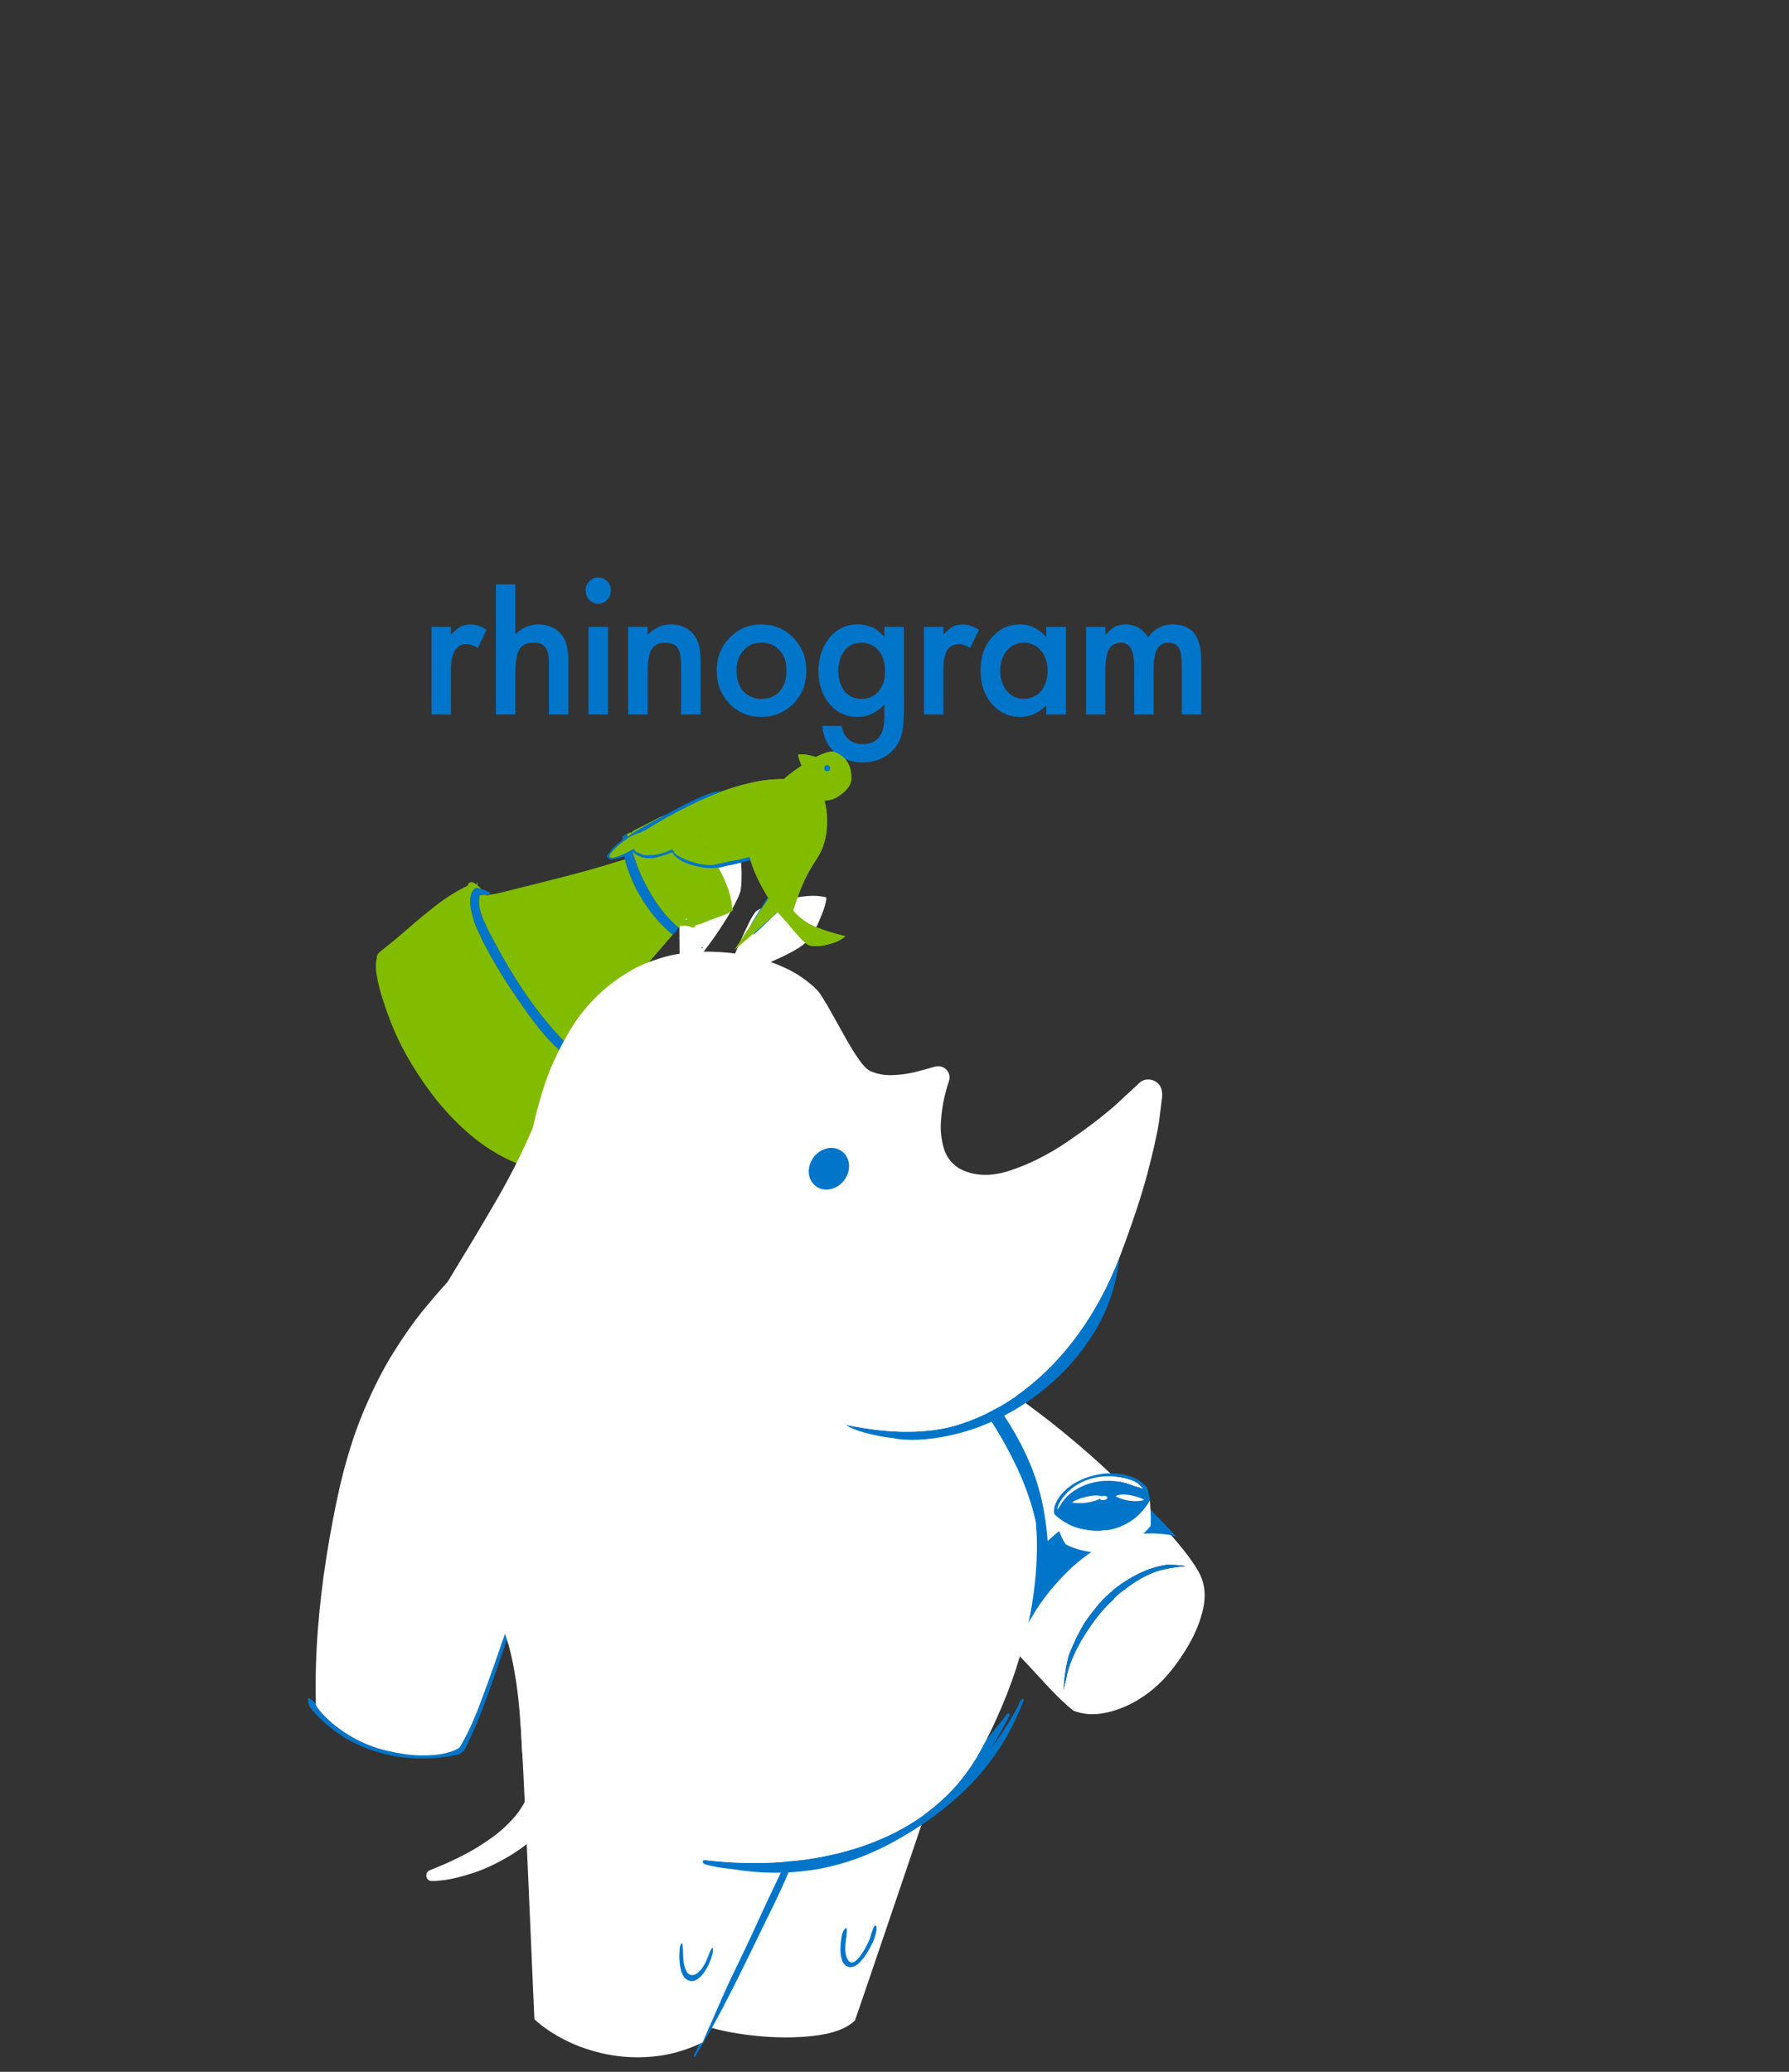 
<svg xmlns="http://www.w3.org/2000/svg" version="1.1" xmlns:xlink="http://www.w3.org/1999/xlink" preserveAspectRatio="none" x="0px" y="0px" width="760px" height="880px" viewBox="614 10 760 880">
<rect x="614" y="10" width="760" height="880" fill="#333333" stroke="none"/>
<defs>


<g id="Symbol_39_0_Layer0_0_FILL">
<path fill="#82bc00" stroke="none" d="
M 1108.3 615.95
L 1107.7 616.25
Q 1107.784 616.227 1107.85 616.2 1108.1 616.1 1108.3 615.95 Z"/>

<path fill="#FFFFFF" stroke="none" d="
M 968.15 419.8
Q 957.2 415.35 942.8 413 928.45 410.65 913.1 411.6 897.8 412.5 884.05 417.8 870.35 423.15 860.8 434.05 848.05 449.35 843.05 462.95 838 476.6 838.35 487.95 838.7 499.3 841.9 507.9 845.15 516.5 848.9 521.75 854.25 529.4 867.5 535.5 880.7 541.65 900.15 546.95 919.6 552.3 943.55 557.55 967.5 562.8 994.25 568.75 1013.3 579.05 1029 589.9 1044.7 600.8 1057 609.8 1069.3 618.75 1078.2 623.2 1087.65 624.8 1097.7 620.7 1107.75 616.6 1116.7 608.5 1125.6 600.4 1131.65 590 1137.7 579.5 1141.85 567 1146 554.5 1146.15 542.7 1146.25 530.9 1140.25 522.5 1134.45 515.05 1121.45 504.75 1108.45 494.45 1091.25 483.1 1074.05 471.75 1055.65 461.1 1035.6 449.65 1018.4 441.5 1001.25 433.3 988.3 427.95 975.35 422.65 968.15 419.8
M 1096.05 533.85
Q 1100.8 529.45 1106.3 525.9 1111.8 522.4 1117.75 520.2 1120.65 519.6 1123.65 519.15 1126.7 518.75 1129.9 518.55 1124.95 520 1120.45 521.8 1116 523.55 1113.1 525.15 1108.25 527.85 1103.45 532 1098.65 536.2 1094.3 541.4 1092.95 542.8 1091.8 544.2 1090.65 545.65 1089.7 547.05 1089.5 547.35 1089.3 547.65 1089.15 547.95 1089.2 548.25 1086.75 551.45 1084.7 554.9 1082.6 558.3 1080.9 561.85 1077.95 567.9 1075.2 575.2 1072.5 582.45 1070.85 590.15 1069.25 597.8 1069.5 604.95 1069.35 606.7 1069.3 608.4 1069.25 610.05 1069.35 611.65 1068.45 605.9 1068.15 600.1 1067.85 594.3 1068.25 588.55 1068.3 588.3 1068.35 588.05 1068.4 587.85 1068.45 587.6 1069.5 581.95 1070.85 576.7 1072.2 571.55 1073.95 566.75
L 1074.05 566.5
Q 1076.3 561.15 1079.3 555.45 1082.25 549.75 1085.85 545.15
L 1086.25 544.65
Q 1086.55 544.3 1086.8 544 1086.9 543.7 1087.15 543.4
L 1087.45 543
Q 1091.25 538.2 1096.05 533.85 Z"/>

<path fill="#0075c9" stroke="none" d="
M 1106.3 525.9
Q 1100.8 529.45 1096.05 533.85 1091.25 538.2 1087.45 543
L 1087.15 543.4
Q 1086.9 543.7 1086.8 544 1086.55 544.3 1086.25 544.65
L 1085.85 545.15
Q 1082.25 549.75 1079.3 555.45 1076.3 561.15 1074.05 566.5
L 1073.95 566.75
Q 1072.2 571.55 1070.85 576.7 1069.5 581.95 1068.45 587.6 1068.4 587.85 1068.35 588.05 1068.3 588.3 1068.25 588.55 1067.85 594.3 1068.15 600.1 1068.45 605.9 1069.35 611.65 1069.25 610.05 1069.3 608.4 1069.35 606.7 1069.5 604.95 1069.25 597.8 1070.85 590.15 1072.5 582.45 1075.2 575.2 1077.95 567.9 1080.9 561.85 1082.6 558.3 1084.7 554.9 1086.75 551.45 1089.2 548.25 1089.15 547.95 1089.3 547.65 1089.5 547.35 1089.7 547.05 1090.65 545.65 1091.8 544.2 1092.95 542.8 1094.3 541.4 1098.65 536.2 1103.45 532 1108.25 527.85 1113.1 525.15 1116 523.55 1120.45 521.8 1124.95 520 1129.9 518.55 1126.7 518.75 1123.65 519.15 1120.65 519.6 1117.75 520.2 1111.8 522.4 1106.3 525.9 Z"/>
</g>

<g id="Symbol_40_0_Layer0_0_FILL">
<path fill="#0075c9" stroke="none" d="
M 1052.35 576.9
L 1050.25 581.9 1049.45 584.9
Q 1049.8 586.75 1052.5 587.95 1055.15 589.1 1058.55 589.7 1062 590.25 1064.6 590.35
L 1066.6 590.35 1067.45 590.2
Q 1071.4 580.9 1078.55 573.4 1085.7 565.9 1093 561.15 1100.35 556.4 1104.95 555.35 1100.6 554.35 1095.65 553.35 1090.65 552.35 1086.6 551.55
L 1081.05 550.45
Q 1068.75 556.45 1061.95 563.7 1055.1 570.95 1052.35 576.9 Z"/>
</g>

<g id="Symbol_41_0_Layer0_0_FILL">
<path fill="#0075c9" stroke="none" d="
M 1072.25 581.95
L 1071.1 581.75 1067.75 581.6
Q 1063.25 581.55 1057.85 581.55 1052.45 581.55 1049.65 581.6 1046 587.35 1043.2 598.95 1040.4 610.55 1039.2 624.05 1038.05 637.55 1039.2 649 1040.35 660.45 1044.55 665.9
L 1048.55 666.45
Q 1051.65 666.85 1055.3 667.25 1059 667.6 1061.65 667.9
L 1064.5 668.2 1062.8 660.7
Q 1061.3 653.35 1060.6 641 1059.95 628.65 1062.3 613.35 1064.7 598.05 1072.25 581.95 Z"/>
</g>

<g id="Symbol_42_0_Layer0_0_FILL">
<path fill="#FFFFFF" stroke="none" d="
M 1050.7 575
Q 1046.65 575.4 1043.2 574.85 1039.75 574.35 1036.8 573.35 1036.9 573.55 1037.05 573.75
L 1037.3 574.1
Q 1037.8 574.75 1038.25 575.35 1038.75 575.95 1039.2 576.55 1039.7 577.1 1040.2 577.65 1040.7 578.25 1041.15 578.75 1041.35 578.95 1041.5 579.1 1041.65 579.3 1041.8 579.45 1043.3 581 1044.9 582.45 1046.5 583.9 1048.25 585.3 1048.85 585.7 1049.45 586.05 1050.05 586.45 1050.65 586.8 1051.15 586.8 1051.6 586.85 1052.1 586.85 1052.6 586.9
L 1052.75 586.9
Q 1057.75 586.75 1062.55 585.6 1067.35 584.5 1071.7 582.6 1071.8 582.55 1071.95 582.5
L 1072.2 582.4
Q 1079.8 578 1084.9 570.9 1090.05 563.8 1092.2 554.9 1091.25 552.7 1090.25 550.6 1089.2 548.5 1088.1 546.45 1088 546.25 1087.9 546.1 1087.8 545.95 1087.7 545.8 1087.3 545.05 1086.9 544.3 1086.45 543.5 1086.05 542.75
L 1085.2 541.25
Q 1084.25 550.75 1080.15 557.35 1076.05 564 1070 568.1 1068.9 568.65 1067.85 569.25 1066.75 569.9 1065.85 570.55 1062.2 572.4 1058.35 573.5 1054.5 574.65 1050.7 575
M 1040.35 557.5
Q 1043.25 551.95 1047.9 547.7 1052.55 543.45 1058.35 540.9 1064.15 538.35 1070.35 537.8 1071.7 537.7 1073.05 537.55 1074.4 537.4 1075.65 537.1 1076.15 537 1077.1 536.95
L 1078.3 536.75 1078.35 536.75
Q 1078.35 536.7 1078.4 536.7 1078.3 536.5 1078.05 536.35 1077.8 536.2 1077.7 536.15 1077.15 535.95 1076.6 535.8 1076.05 535.65 1075.45 535.4 1074.6 535.05 1073.3 534.95 1071.95 534.8 1071 534.85
L 1070.9 534.85
Q 1070.85 534.85 1070.8 534.85 1070.65 534.85 1070.5 534.9
L 1070.35 534.9
Q 1064.7 535.4 1059.25 537.55 1053.8 539.65 1049.15 543.25 1044.5 546.85 1041.35 551.7 1038.95 555.5 1037.65 559.95 1036.35 564.4 1036.7 568.9
L 1036.9 569.7 1037.1 569.75
Q 1037.35 569.45 1037.45 568.65 1037.75 565.6 1038.35 562.95 1038.95 560.25 1040.35 557.5
M 1061.3 550.55
Q 1061.15 550.35 1060.85 550.25 1060.6 550.2 1060.25 550.2 1059.85 550.25 1059.45 550.45 1059 550.6 1058.65 550.85 1058.3 551.1 1058 551.45 1057.75 551.75 1057.55 552.05 1057.4 552.4 1057.4 552.7 1057.4 552.95 1057.55 553.15 1057.75 553.35 1058 553.45 1058.3 553.55 1058.65 553.5 1059 553.45 1059.45 553.3 1059.85 553.1 1060.25 552.85 1060.6 552.6 1060.85 552.3 1061.15 551.95 1061.3 551.65 1061.45 551.35 1061.45 551.05 1061.45 550.75 1061.3 550.55 Z"/>

<path fill="#0075c9" stroke="none" d="
M 1041.35 549.15
Q 1037.95 553.55 1036.2 558.3 1034.4 563.05 1034.7 567.6 1034.75 568.15 1034.8 568.65 1034.85 569.15 1034.95 569.6 1035.15 570.25 1035.4 570.8 1035.6 571.4 1035.8 571.95
L 1035.85 572.05
Q 1036.1 572.4 1036.35 572.7 1036.55 573.05 1036.8 573.35 1039.75 574.35 1043.2 574.85 1046.65 575.4 1050.7 575 1054.5 574.65 1058.35 573.5 1062.2 572.4 1065.85 570.55 1066.75 569.9 1067.85 569.25 1068.9 568.65 1070 568.1 1076.05 564 1080.15 557.35 1084.25 550.75 1085.2 541.25
L 1084.4 539.9
Q 1083.5 538.8 1082.55 537.65 1081.65 536.5 1080.65 535.3
L 1080.6 535.2
Q 1080.2 535 1079.8 534.8 1079.35 534.6 1078.95 534.45 1075.05 532.85 1070.15 533.05 1065.25 533.25 1059.7 535.4 1054.15 537.6 1049.45 541.15 1044.8 544.75 1041.35 549.15
M 1060.85 550.25
Q 1061.15 550.35 1061.3 550.55 1061.45 550.75 1061.45 551.05 1061.45 551.35 1061.3 551.65 1061.15 551.95 1060.85 552.3 1060.6 552.6 1060.25 552.85 1059.85 553.1 1059.45 553.3 1059 553.45 1058.65 553.5 1058.3 553.55 1058 553.45 1057.75 553.35 1057.55 553.15 1057.4 552.95 1057.4 552.7 1057.4 552.4 1057.55 552.05 1057.75 551.75 1058 551.45 1058.3 551.1 1058.65 550.85 1059 550.6 1059.45 550.45 1059.85 550.25 1060.25 550.2 1060.6 550.2 1060.85 550.25
M 1047.9 547.7
Q 1043.25 551.95 1040.35 557.5 1038.95 560.25 1038.35 562.95 1037.75 565.6 1037.45 568.65 1037.35 569.45 1037.1 569.75
L 1036.9 569.7 1036.7 568.9
Q 1036.35 564.4 1037.65 559.95 1038.95 555.5 1041.35 551.7 1044.5 546.85 1049.15 543.25 1053.8 539.65 1059.25 537.55 1064.7 535.4 1070.35 534.9
L 1070.5 534.9
Q 1070.65 534.85 1070.8 534.85 1070.85 534.85 1070.9 534.85
L 1071 534.85
Q 1071.95 534.8 1073.3 534.95 1074.6 535.05 1075.45 535.4 1076.05 535.65 1076.6 535.8 1077.15 535.95 1077.7 536.15 1077.8 536.2 1078.05 536.35 1078.3 536.5 1078.4 536.7 1078.35 536.7 1078.35 536.75
L 1078.3 536.75 1077.1 536.95
Q 1076.15 537 1075.65 537.1 1074.4 537.4 1073.05 537.55 1071.7 537.7 1070.35 537.8 1064.15 538.35 1058.35 540.9 1052.55 543.45 1047.9 547.7 Z"/>
</g>

<g id="Symbol_43_0_Layer0_0_FILL">
<path fill="#FFFFFF" stroke="none" d="
M 1078.05 542.05
Q 1074.9 542.45 1071.6 543.75 1068.25 545 1065.8 546.7 1063.3 548.45 1062.65 550.15 1066.4 549.7 1069.65 548.25 1072.85 546.85 1075.05 545.1 1077.3 543.35 1078.05 542.05 Z"/>
</g>

<g id="Symbol_44_0_Layer0_0_FILL">
<path fill="#FFFFFF" stroke="none" d="
M 1050.75 558.05
Q 1047.85 560.75 1045.7 563.75 1043.55 566.75 1043.25 568.25 1046.15 566.95 1049.2 564.45 1052.2 561.9 1054.2 559.25 1056.25 556.6 1056.2 554.8 1053.7 555.4 1050.75 558.05 Z"/>
</g>

<g id="Symbol_10_0_Layer0_0_FILL">
<path fill="#0075c9" stroke="none" d="
M 1005.65 543.5
L 1001.25 543.5 1001.25 545.8
Q 999.95 544.35 998.5 543.65 997.05 542.95 995.4 542.95 993.5 542.95 991.9 543.7 990.3 544.45 989.05 545.9 987.8 547.35 987.15 549.2 986.55 551.05 986.55 553.25 986.55 555.5 987.15 557.35 987.8 559.2 989.05 560.7 990.35 562.2 991.95 562.9 993.55 563.65 995.5 563.65 997.05 563.65 998.5 563 999.95 562.35 1001.25 561.05
L 1001.25 563.1 1005.65 563.1 1005.65 543.5
M 1001.55 553.35
Q 1001.55 554.7 1001.15 555.85 1000.8 557 1000.05 557.9 999.3 558.75 998.35 559.15 997.35 559.6 996.15 559.6 995.05 559.6 994.1 559.15 993.15 558.7 992.4 557.8 991.7 556.95 991.35 555.8 990.95 554.65 990.95 553.25 990.95 551.9 991.35 550.8 991.7 549.7 992.45 548.8 993.2 547.95 994.15 547.5 995.1 547.05 996.2 547.05 997.4 547.05 998.35 547.5 999.3 547.9 1000.05 548.8 1000.8 549.7 1001.15 550.8 1001.55 551.95 1001.55 553.35
M 980.35 543.45
Q 979.9 543.7 979.35 544.15 978.85 544.6 978.25 545.25
L 978.25 543.5 973.9 543.5 973.9 563.1 978.25 563.1 978.25 552.95
Q 978.25 550.15 979.1 548.75 980 547.35 981.8 547.35 982.35 547.35 982.95 547.6 983.6 547.8 984.2 548.25
L 986.2 544.15
Q 985.25 543.55 984.35 543.25 983.45 542.95 982.6 542.95 981.95 542.95 981.4 543.1 980.85 543.2 980.35 543.45
M 1016.6 543.45
Q 1016.15 543.7 1015.65 544.15 1015.1 544.65 1014.45 545.3
L 1014.45 543.5 1010.15 543.5 1010.15 563.1 1014.45 563.1 1014.45 553
Q 1014.45 551.45 1014.7 550.3 1014.9 549.2 1015.3 548.45 1015.75 547.75 1016.4 547.4 1017.05 547.05 1018 547.05 1019.45 547.05 1020.15 548.35 1020.9 549.65 1020.9 552.25
L 1020.9 563.1 1025.25 563.1 1025.25 553
Q 1025.25 551.4 1025.45 550.3 1025.65 549.15 1026.05 548.45 1026.45 547.75 1027.1 547.4 1027.75 547.05 1028.65 547.05 1029.45 547.05 1030 547.35 1030.55 547.65 1030.9 548.25 1031.25 548.8 1031.4 549.8 1031.55 550.8 1031.55 552.2
L 1031.55 563.1 1035.9 563.1 1035.9 551
Q 1035.9 546.95 1034.35 544.95 1032.75 542.95 1029.55 542.95 1027.8 542.95 1026.45 543.7 1025.05 544.4 1024.05 545.85 1023.1 544.4 1021.85 543.7 1020.6 542.95 1019 542.95 1018.3 542.95 1017.7 543.1 1017.1 543.2 1016.6 543.45
M 920.15 543.5
Q 918.9 542.95 917.25 542.95 915.8 542.95 914.55 543.55 913.25 544.15 912.1 545.3
L 912.1 543.5 907.75 543.5 907.75 563.1 912.1 563.1 912.1 553.65
Q 912.1 551.8 912.35 550.55 912.55 549.25 913 548.55 913.45 547.8 914.25 547.4 915 547.05 916.05 547.05 917.05 547.05 917.75 547.35 918.45 547.6 918.8 548.15 919.2 548.7 919.4 549.7 919.6 550.7 919.6 552.15
L 919.6 563.1 923.95 563.1 923.95 551.1
Q 923.95 549 923.55 547.5 923.15 546.05 922.35 545.1 921.45 544.05 920.15 543.5
M 903.25 543.5
L 898.9 543.5 898.9 563.1 903.25 563.1 903.25 543.5
M 900 538.1
Q 900.5 538.35 901.1 538.35 901.65 538.35 902.15 538.1 902.65 537.9 903.05 537.45 903.5 537.05 903.7 536.5 903.9 536 903.9 535.4 903.9 534.75 903.7 534.25 903.5 533.75 903.05 533.3 902.65 532.9 902.15 532.65 901.65 532.45 901.05 532.45 900.5 532.45 900 532.65 899.5 532.9 899.05 533.3 898.65 533.75 898.45 534.25 898.25 534.75 898.25 535.35 898.25 536 898.45 536.5 898.65 537.05 899.05 537.45 899.5 537.9 900 538.1
M 941.45 543.7
Q 939.65 542.95 937.55 542.95 935.5 542.95 933.7 543.7 931.9 544.45 930.45 545.95 929 547.45 928.3 549.25 927.55 551.05 927.55 553.15 927.55 555.4 928.25 557.3 929 559.15 930.4 560.65 931.85 562.15 933.6 562.9 935.4 563.65 937.5 563.65 939.6 563.65 941.4 562.9 943.25 562.15 944.7 560.7 946.15 559.2 946.9 557.35 947.6 555.5 947.6 553.3 947.6 551.15 946.9 549.3 946.15 547.45 944.7 545.95 943.25 544.45 941.45 543.7
M 943.15 553.35
Q 943.15 554.75 942.8 555.9 942.4 557.05 941.65 557.9 940.9 558.75 939.85 559.2 938.85 559.6 937.55 559.6 936.3 559.6 935.3 559.15 934.25 558.75 933.5 557.9 932.75 557 932.35 555.85 932 554.7 932 553.25 932 551.85 932.4 550.75 932.75 549.65 933.55 548.8 934.3 547.9 935.3 547.45 936.35 547.05 937.55 547.05 938.85 547.05 939.85 547.45 940.85 547.9 941.65 548.8 942.4 549.65 942.8 550.75 943.15 551.9 943.15 553.35
M 962.4 543.65
Q 960.9 542.95 959.15 542.95 957.1 542.95 955.5 543.75 953.85 544.55 952.6 546.15 951.45 547.65 950.9 549.45 950.3 551.3 950.3 553.4 950.3 555.6 950.95 557.45 951.55 559.3 952.8 560.75 954 562.2 955.6 562.9 957.15 563.65 959.1 563.65 960.8 563.65 962.25 562.95 963.75 562.25 965.05 560.9
L 965.05 563.65
Q 965.05 566.65 963.85 568.2 962.65 569.7 960.3 569.7 959 569.7 958 569.25 957 568.8 956.35 567.85 956.05 567.5 955.85 566.9 955.65 566.35 955.5 565.65
L 951.15 565.65
Q 951.35 567.55 952.05 569.05 952.8 570.55 954.05 571.65 955.25 572.7 956.8 573.25 958.35 573.8 960.25 573.8 962.5 573.8 964.25 573 966 572.25 967.25 570.75 967.95 569.95 968.4 569 968.85 568.05 969.05 566.95 969.15 566.55 969.2 566.05 969.25 565.6 969.3 565.05 969.35 564.55 969.35 563.95 969.4 563.3 969.4 562.6
L 969.4 543.5 965.05 543.5 965.05 545.7
Q 963.85 544.35 962.4 543.65
M 965.2 553.35
Q 965.2 554.7 964.9 555.8 964.55 556.85 963.9 557.75 963.15 558.65 962.2 559.15 961.2 559.6 959.95 559.6 958.7 559.6 957.75 559.15 956.75 558.7 956.05 557.75 955.4 556.9 955.1 555.8 954.75 554.7 954.75 553.35 954.75 552 955.1 550.9 955.4 549.8 956.05 548.95 956.75 548 957.75 547.5 958.7 547.05 959.95 547.05 961.1 547.05 962.05 547.5 963 547.9 963.75 548.8 964.5 549.65 964.85 550.8 965.2 551.9 965.2 553.35
M 887.65 542.95
Q 886.25 542.95 885 543.5 883.7 544.05 882.55 545.15
L 882.55 534 878.2 534 878.2 563.1 882.55 563.1 882.55 553.6
Q 882.55 551.8 882.8 550.55 883 549.25 883.45 548.5 883.9 547.8 884.7 547.4 885.55 547.05 886.65 547.05 887.55 547.05 888.2 547.3 888.85 547.55 889.25 548.1 889.65 548.65 889.85 549.5 890.05 550.35 890.05 551.5
L 890.05 563.1 894.4 563.1 894.4 551.1
Q 894.4 549.05 894 547.55 893.6 546.05 892.75 545.1 891.8 544.05 890.55 543.5 889.25 542.95 887.65 542.95
M 868.15 543.5
L 863.8 543.5 863.8 563.1 868.15 563.1 868.15 552.95
Q 868.15 550.15 869.05 548.75 869.95 547.35 871.7 547.35 872.3 547.35 872.9 547.6 873.5 547.8 874.15 548.25
L 876.1 544.15
Q 875.2 543.55 874.3 543.25 873.4 542.95 872.5 542.95 871.85 542.95 871.3 543.1 870.75 543.2 870.3 543.45 869.8 543.7 869.3 544.15 868.75 544.6 868.15 545.25
L 868.15 543.5 Z"/>
</g>

<g id="Symbol_29_0_Layer0_0_FILL">
<path fill="#FFFFFF" stroke="none" d="
M 927.6 155.25
Q 919.9 157.4 912.5 160.95 905.1 164.5 899.6 168.2 894.1 171.9 892.1 174.45 890.65 176.9 889.1 184 887.55 191.1 886.2 199.45 884.9 207.8 884.1 213.85
L 883.25 220.15 886.85 220.55
Q 890.25 220.9 893.75 221.15
L 896.55 221.25 897.9 221.15
Q 909.4 211.7 918.1 202.95 926.8 194.25 932.05 187.8
L 936.35 182.3 938.55 178.7
Q 939.75 175.9 940.75 170.55 941.8 165.2 942.15 160.2
L 942.2 156.1 941.7 153.65
Q 935.3 153.1 927.6 155.25 Z"/>
</g>

<g id="Symbol_30_0_Layer0_0_FILL">
<path fill="#FFFFFF" stroke="none" d="
M 982.7 196.45
Q 985.4 193.2 987.1 190.55
L 988.4 188.3 988.85 186.9
Q 984.8 184.8 978.9 183.9 972.95 183.05 966.7 183.05 960.45 183.1 955.45 183.75 950.4 184.4 948.15 185.35 946.3 186.4 942.55 190.3 938.8 194.2 934.75 198.95 930.65 203.7 927.75 207.15
L 924.7 210.8 926.7 212.15
Q 928.55 213.35 930.55 214.55
L 932.15 215.45 933 215.75
Q 944.4 213.9 951.85 212.6 959.25 211.3 963.9 210 968.55 208.75 971.65 207 974.15 205.55 977.05 202.65 980 199.75 982.7 196.45 Z"/>
</g>

<g id="Symbol_45_0_Layer0_0_FILL">
<path fill="#0075c9" stroke="none" d="
M 918.6 588.65
Q 919.3 584.35 920.35 580.25 921.35 576.1 922.65 572.4 923.85 566.55 925.4 560.85 926.95 555.15 928.85 549.9 928.7 549.9 928.55 550 928.4 550.05 928.3 550.15 924 560.6 920.05 572.35 916.1 584.15 913.2 597 910.3 609.85 909.2 623.55 907.5 647.15 906.75 669.65 906 692.2 904.8 710.6 903.55 729.05 900.5 740.35 900.45 740.45 900.35 740.55 900.3 740.7 900.2 740.8 900 741.05 899.75 741.35 899.5 741.65 899.2 741.95 897.05 744.25 891.8 747.2 886.5 750.15 877.85 752.65 869.15 755.1 856.75 755.95 850.3 756.35 844.45 755.85 838.6 755.3 833.45 754.15 833 754.05 832.55 753.95 832.15 753.85 831.7 753.75 823.65 751.7 817.75 749.05 811.85 746.35 808.55 744.1
L 806.05 742.25 805 741.15
Q 804.95 741 804.95 740.85
L 804.85 740.55
Q 803.65 739.85 802.05 739.15 800.5 738.5 799.55 738.45
L 799.35 738.4
Q 799.15 738.3 799.05 738.4 799.05 739 799.4 739.75
L 799.65 740.4 799.85 740.75
Q 800.25 741.65 800.8 742.45 801.3 743.25 802.1 743.9
L 802.35 744.1
Q 802.5 744.2 802.75 744.3 803.15 744.7 803.7 745.05
L 804.2 745.35 804.45 745.55
Q 819.3 754.55 835.65 757.25 851.95 759.9 868.3 756.9 884.7 753.9 899.65 745.75 900 745.55 900.4 745.35 900.75 745.15 901.1 744.95 901.35 744.65 901.65 744.35 901.9 744.05 902.2 743.75 902.6 743.2 903 742.7 903.4 742.15 903.8 741.6 903.95 740.9 904.1 740.1 904.25 739.35 904.4 738.5 905.15 734.25 905.7 729.35 906.3 724.45 906.7 719.75 907.15 715 907.4 711.3 908.25 698.55 908.55 685.75 908.9 672.95 909.7 660.2 910.25 651.4 910.55 642.55 910.8 633.7 911.55 624.85 912.25 616.05 914.05 607.35 915.1 602.6 916.25 597.9 917.35 593.25 918.6 588.65 Z"/>

<path fill="#FFFFFF" stroke="none" d="
M 940.7 479.85
Q 934.75 469.6 924.95 459.6 915.15 449.65 902.45 442.75 889.75 435.85 875.15 434.65 859.7 433.75 845.5 436.65 831.3 439.55 820.8 445.6 810.35 451.7 806.15 460.2 802.2 468.25 796.85 481.3 791.5 494.4 786.65 512.55 781.8 530.7 779.45 553.95 777.1 577.2 779.15 605.6 780.85 627.2 784.05 649.85 787.25 672.5 792.35 695.4 797.45 718.25 804.85 740.55
L 804.95 740.85
Q 804.95 741 805 741.15
L 806.05 742.25 808.55 744.1
Q 811.85 746.35 817.75 749.05 823.65 751.7 831.7 753.75 832.15 753.85 832.55 753.95 833 754.05 833.45 754.15 838.6 755.3 844.45 755.85 850.3 756.35 856.75 755.95 869.15 755.1 877.85 752.65 886.5 750.15 891.8 747.2 897.05 744.25 899.2 741.95 899.5 741.65 899.75 741.35 900 741.05 900.2 740.8 900.3 740.7 900.35 740.55 900.45 740.45 900.5 740.35 903.55 729.05 904.8 710.6 906 692.2 906.75 669.65 907.5 647.15 909.2 623.55 910.3 609.85 913.2 597 916.1 584.15 920.05 572.35 924 560.6 928.3 550.15 933.55 537.5 938.15 527.25 942.75 516.95 945.45 509.55 948.2 502.15 947.75 498.05 946.65 490.15 940.7 479.85 Z"/>
</g>

<g id="Symbol_48_0_Layer0_0_FILL">
<path fill="#FFFFFF" stroke="none" d="
M 743.95 723.9
L 747.05 749.9
Q 750 774.65 753.9 807.15 757.8 839.7 760.8 864.5
L 763.95 890.65
Q 767.9 898 784.65 903.3 801.4 908.65 822.65 910.8 843.95 913 861.55 910.95 879.2 908.9 884.9 901.55
L 886.85 876.25
Q 888.6 852.35 890.95 820.9 893.25 789.45 895 765.5
L 897 740.15
Q 887.15 730.2 868.45 724 849.8 717.75 827.05 715.5 804.35 713.25 782.35 715.25 760.4 717.3 743.95 723.9 Z"/>
</g>

<g id="Symbol_32_0_Layer0_0_FILL">
<path fill="#0075c9" stroke="none" d="
M 943.65 840.8
Q 942.6 838.75 942.2 837.35 941.45 834.6 941.05 831.85 940.7 829.05 940.15 826.35
L 939.65 824.85 939.1 824.45
Q 938.5 824.55 938.05 825.8 937.65 827 937.65 828.25 937.8 831.4 938.75 835.75 939.7 840.1 941.85 843.7 943.95 847.3 947.65 848.15 951.1 848.6 953.45 845.55 955.8 842.55 957.1 838.5 958.4 834.45 958.75 831.75 958.9 830.75 958.95 828.85 959 826.95 958.7 825.25 958.4 823.5 957.45 822.95
L 957.25 822.9
Q 957.1 822.9 957.05 822.95 956.7 823.3 956.6 823.8
L 956.45 824.5
Q 956.2 826.4 956.15 828.4 956.15 830.4 955.8 832.35 955.5 834.05 954.65 836.85 953.8 839.65 952.5 842.15 951.2 844.6 949.5 845.25 947.75 845.7 946.2 844.3 944.7 842.85 943.65 840.8 Z"/>
</g>

<g id="Symbol_49_0_Layer0_0_FILL">
<path fill="#0075c9" stroke="none" d="
M 1094.6 770.5
L 1093.75 772.25
Q 1089.15 782.8 1083.9 793.25 1078.6 803.7 1073.65 814.1 1068.95 824.05 1064 833.9 1059.05 843.75 1054 853.6 1049.5 863.1 1045.45 872 1041.35 880.9 1037.85 888.85 1037.3 889.1 1036.75 889.35 1036.2 889.6 1035.65 889.85 1034.95 891.3 1034.25 892.8 1033.5 894.25 1032.8 895.7 1032.6 896.05 1032.35 896.65 1032.05 897.25 1032.4 897.65 1032.8 897.8 1033.15 897.4 1033.45 897 1033.6 896.65 1034 896.1 1034.4 895.4
L 1034.75 894.85 1034.9 894.55
Q 1042.9 881.95 1050.2 868.7 1057.5 855.4 1064.4 841.9 1071.3 828.4 1078.1 815.05 1082.95 805.8 1087.75 795.95 1092.55 786.1 1096.2 776.35 1096.95 774.25 1097.5 772.1 1098.05 770 1098.9 767.95 1099.05 767.7 1099.35 767.25 1099.65 766.75 1099.3 766.4 1097.8 766.3 1096.6 767.65 1095.35 769.05 1094.6 770.5 Z"/>

<path fill="#FFFFFF" stroke="none" d="
M 957.95 682.1
Q 932.65 675.3 920.5 673.8 922 693.3 923.7 726 925.4 758.7 926.95 792.75 928.5 826.75 929.55 850.25
L 930.7 874.8
Q 939 882.1 950.8 887.7 962.55 893.3 976.65 896.05 990.7 898.75 1005.75 897.5 1020.85 896.25 1035.65 889.85 1036.2 889.6 1036.75 889.35 1037.3 889.1 1037.85 888.85 1041.35 880.9 1045.45 872 1049.5 863.1 1054 853.6 1065 830.35 1076.75 806.45 1088.5 782.55 1098.75 762.2 1108.95 741.9 1115.35 729.4
L 1122 716.4
Q 1102.8 716.9 1073.95 711.1 1045.1 705.3 1014.2 697.1 983.3 688.85 957.95 682.1 Z"/>
</g>

<g id="Symbol_33_0_Layer0_0_FILL">
<path fill="#0075c9" stroke="none" d="
M 943.35 838.65
Q 942.15 836.05 941.4 832.95 940.6 829.9 939.6 827.1
L 939.2 826.4 938.9 826.25
Q 938.6 826.4 938.45 827.1 938.3 827.8 938.3 828.5 938.5 831.6 939.5 835.45 940.5 839.25 942.25 842.4 943.95 845.55 946.3 846.7 950.3 848.25 953.15 845.6 956 842.95 957.6 838.15 959.2 833.4 959.35 828.65 959.35 827.95 959.35 826.95 959.3 825.95 959.1 825.15 958.85 824.4 958.4 824.45 958.25 824.75 958.1 825.1
L 957.95 825.6
Q 957.35 827.6 957.1 829.8 956.8 831.95 956.3 834.1 955.15 838.55 953 841.25 950.85 843.95 948.25 843.6 945.7 843.25 943.35 838.65 Z"/>
</g>

<g id="Symbol_28_0_Layer0_0_FILL">
<path fill="#FFFFFF" stroke="none" d="
M 656.95 766.95
L 648.9 766.15
Q 647.3 766.15 646.3 767.25 645.25 768.35 645.2 769.8 645.15 771.3 646.5 772.5
L 649.1 773.9 654.55 776.1
Q 661.45 778.7 672.95 780.7 684.4 782.7 699.15 781.9 713.85 781.15 730.65 775.45 742.3 771.1 752.6 762.8 762.95 754.5 770.9 745.45 778.9 736.4 783.5 729.9
L 788.3 722.65 787.25 721.25 784.35 718.45
Q 780.55 714.95 775.95 710.9 771.3 706.9 768.6 704.6 766.5 707.95 761.25 715.5 756 723 748.5 732 741.05 741.05 732.35 748.9 723.6 756.75 714.6 760.8 704.7 764.9 693.85 766.4 683 767.85 673.25 767.75 663.55 767.6 656.95 766.95 Z"/>
</g>

<g id="Symbol_16_0_Layer0_0_FILL">
<path fill="#82bc00" stroke="none" d="
M 891.5 633.65
L 891.05 633.65 907.65 759.35 919 845 930.8 758.65 946.5 643.85 947.85 633.85 891.5 633.65 Z"/>

<path fill="#0075c9" stroke="none" d="
M 891.05 633.65
L 891.5 633.65
Q 890.95 631.45 890.25 629.3 889.6 627.15 888.8 625.1
L 888.45 624.2
Q 888.15 623.5 887.75 622.95 887.5 622.5 887.45 622.75 887.45 623.05 887.4 623.7 887.35 626 887.9 628.45 888.45 630.9 889 633.15 894 655.4 895.95 677.8 897.95 700.2 900.25 722.5 901.5 733.9 902.55 745.45 903.55 757.05 905.6 768.4
L 905.85 770.25
Q 906.15 771.75 906.75 772.15 907.35 772.15 907.35 771.6 907.35 771.1 907.3 770.65 907.6 768 907.7 765.15 907.75 762.3 907.65 759.35
L 891.05 633.65
M 951.9 628
Q 951.9 627.5 951.75 626.25 951.65 625.05 950.9 624.35 949.5 624.3 949.5 625.85 949.45 627.4 949.4 628.6 948.75 632.45 948 636.25 947.3 640.05 946.5 643.85
L 930.8 758.65
Q 933.35 750.25 934.7 741.9 936 733.6 937.35 724.85 940 708.65 942.65 692.5 945.35 676.35 948.05 660.15 949.4 652.85 950.95 644 952.5 635.15 951.9 628 Z"/>
</g>

<g id="Symbol_50_0_Layer0_0_FILL">
<path fill="#82bc00" stroke="none" d="
M 975.75 340.3
Q 974.3 339.05 973.3 339.6 972.3 340.1 971.25 342.55 970.3 344.55 969.65 346.85 969.05 349.2 968.65 351.8 967.85 357 967.9 362.85 967.95 368.7 968.6 374.65 969.1 379.1 969.8 383.35 970.5 387.65 971.35 391.45 971.75 393.2 972.15 394.85 972.55 396.45 972.95 397.95 974.15 402.3 975 407 975.85 411.7 976.65 416.55 977.7 423.25 979.25 429.8 980.75 436.3 983.4 442 995.05 466.05 1012.3 487.5 1029.55 508.9 1049.75 525.95 1052.5 528.45 1057.85 532.45 1063.15 536.45 1069.2 539.45 1075.25 542.4 1080.2 541.7 1080.5 541.65 1080.85 541.55 1081.15 541.45 1081.5 541.35 1081.65 541.45 1081.85 541.55 1082.05 541.65 1082.25 541.7 1084.1 542.6 1086 542.9 1087.85 543.25 1089.6 542.9 1089.6 544.05 1089.65 545.25
L 1089.7 547.6
Q 1089.8 559.7 1090.5 571.65 1091.15 583.6 1093.6 595.05 1094.05 597 1094.55 599.1 1095.05 601.2 1095.6 603.4 1099.15 618.6 1106.25 633.8 1113.35 649 1125.85 657.55 1128.85 661.3 1132.25 664 1135.6 666.65 1139.3 667.6 1139.45 667.6 1139.6 667.65 1139.75 667.7 1139.9 667.7 1140.8 667.9 1141.75 667.95 1142.7 667.95 1143.7 667.85
L 1144 667.8
Q 1144.55 667.7 1145.1 667.6 1145.65 667.45 1146.2 667.25 1146.4 667.2 1146.6 667.1 1146.8 667.05 1146.95 666.95
L 1146.8 668.2
Q 1146.7 668.8 1146.65 669.4
L 1146.45 670.65
Q 1146.4 671.1 1146.35 671.55 1146.2 672.3 1146.1 673.1 1146 673.9 1145.9 674.7 1145.15 680.7 1144.65 686.8 1144.15 692.95 1143.9 699.1 1143.35 712.15 1144.2 725.1 1145.05 738.05 1147.65 750.35 1148.8 755.6 1152.6 757.95 1156.35 760.3 1160.75 756 1168.25 747.25 1173.65 733.25 1179.05 719.3 1182.1 708.3 1184.6 699.7 1186.75 690.3 1188.9 680.9 1190.35 671.15 1191.6 662.5 1192 653.9 1192.45 645.3 1191.8 637 1191.7 635.8 1191.55 634.55 1191.45 633.35 1191.25 632.1 1191.1 630.8 1190.9 629.5 1190.75 628.15 1190.55 626.85 1190.9 620.15 1191.2 613.1 1191.5 606.1 1191.6 598.95 1191.6 596 1191.6 593.1 1191.55 590.2 1191.5 587.35 1191.45 586.25 1191.4 585.2 1191.35 584.15 1191.3 583.1 1191.3 582.9 1191.25 582.7 1191.25 582.5 1191.25 582.25 1191.15 580.85 1191.05 579.45 1190.95 578 1190.8 576.6 1190.45 572.8 1189.9 569.1 1189.35 565.45 1188.55 561.9
L 1188.1 560.25
Q 1187.7 558.95 1187.25 557.9 1186.85 557.25 1186.4 557.05 1185.95 556.9 1185.35 557.5
L 1184.85 559.3 1184.55 562.9
Q 1184.3 567.35 1184.25 572.05
L 1184.15 578.45
Q 1184.1 580.15 1184.05 581.85 1184.05 583.5 1183.95 585.2 1183.65 585.8 1183.5 586.45 1183.3 587.05 1183.2 587.35 1181.05 595.35 1181 604.8 1180.9 614.2 1181.6 622.9 1180.85 630.6 1179.9 638.3 1178.95 646 1177.8 653.8 1177.65 655 1177.25 657.05 1176.9 659.1 1176.5 661.7 1176.35 660.25 1176.2 658.8 1176.05 657.3 1175.85 655.85 1175 651.1 1173.3 646 1171.6 640.9 1171.05 636.65
L 1170.95 632.1
Q 1170.7 628.75 1167.75 627.65 1167.4 627.4 1166.85 627.35 1166.35 627.25 1165.7 627.3 1167.35 611.75 1166.7 595.1 1166.05 578.5 1160.05 568.1
L 1159 566.5
Q 1158.15 565.35 1157.35 564.45 1156.75 564.15 1156.3 563.7 1155.9 563.2 1155.15 563.25 1154.65 563.45 1154.35 563.95
L 1153.95 564.65
Q 1153.4 565.7 1153.05 567.85 1152.75 570.05 1152.6 572.85 1147.4 558.35 1142.8 543.5 1138.25 528.7 1132.85 514.3 1130.05 506.6 1126.8 497.3 1123.6 487.95 1119.3 481.4
L 1118 479.8
Q 1116.95 478.7 1115.8 477.95 1115.4 477.75 1115 477.5
L 1114.5 477.2
Q 1109.9 475.4 1105.45 477.3 1101 479.2 1099.4 483.8 1098.6 470.65 1096.45 457.55 1094.35 444.45 1089.65 434.15
L 1088.8 432.65
Q 1088.15 431.4 1087.6 430.35 1086.6 429.4 1085.7 429.1
L 1083.95 431.6
Q 1082.55 436.8 1082.6 444.05 1082.7 451.3 1083.05 456.85 1083.4 463.25 1083.9 469.65 1084.4 476.1 1084.95 482.55 1081.35 474.25 1077.15 466.15 1072.9 458.1 1068.15 450.45 1064.75 444.15 1060.65 437.8 1056.55 431.5 1049 430.95 1048.2 431.05 1046.65 431.45
L 1044.85 431.95
Q 1043.9 431.5 1042.95 429.85 1042 428.2 1041.35 427.25 1037.65 421.8 1031.5 414.4 1025.3 407 1019 405.9 1016.7 405.95 1015.4 406.55 1014.05 407.15 1012.75 405.65 1009.85 401.55 1007.1 395.3 1004.35 389.05 1000.25 385.25 996.15 381.5 989.1 384.85
L 988 385.6
Q 987.2 386.2 986.3 386.9 985.4 375.65 983.75 364.6 982.05 353.55 977.8 344.15
L 977 342.6
Q 976.4 341.35 975.75 340.3
M 1139.95 639.15
L 1140.75 639.25
Q 1140.75 639.6 1140.7 640 1140.7 640.4 1140.3 640.3 1140.1 640.2 1139.7 639.8 1139.3 639.45 1139.3 639.15
L 1139.95 639.15
M 1170.05 656.95
Q 1170.3 658.15 1170.3 659.55
L 1170.25 661.3
Q 1170.3 665.4 1170.2 669.55 1170.1 673.7 1169.4 677.75
L 1169.4 678.45
Q 1169.4 679.05 1169.15 679.4 1168.95 678.55 1169.05 677.15 1169.15 675.8 1169.2 675.25 1169.4 671.15 1169.55 667.05 1169.75 662.95 1169.9 658.85 1169.85 658.6 1169.85 657.95 1169.85 657.35 1170.05 656.95 Z"/>

<path fill="#82bc00" stroke="none" d="
M 1170.3 659.55
Q 1170.3 658.15 1170.05 656.95 1169.85 657.35 1169.85 657.95 1169.85 658.6 1169.9 658.85 1169.75 662.95 1169.55 667.05 1169.4 671.15 1169.2 675.25 1169.15 675.8 1169.05 677.15 1168.95 678.55 1169.15 679.4 1169.4 679.05 1169.4 678.45
L 1169.4 677.75
Q 1170.1 673.7 1170.2 669.55 1170.3 665.4 1170.25 661.3
L 1170.3 659.55
M 1191.2 177.25
Q 1177.8 115.15 1150.8 61.95 1145 52.25 1125.65 53.6 1106.3 54.9 1081.15 64.05 1056.05 73.2 1032.85 86.9 1025.55 91.25 1018.95 95.9 1012.35 100.5 1006.8 105.3 986.5 123.55 972.9 145.85 959.25 168.2 952.4 184.75
L 945.55 202.1 946.45 229.4
Q 947.6 255.65 952.5 295 957.45 334.4 968.6 374.65 967.95 368.7 967.9 362.85 967.85 357 968.65 351.8 969.05 349.2 969.65 346.85 970.3 344.55 971.25 342.55 972.3 340.1 973.3 339.6 974.3 339.05 975.75 340.3 976.4 341.35 977 342.6
L 977.8 344.15
Q 982.05 353.55 983.75 364.6 985.4 375.65 986.3 386.9 987.2 386.2 988 385.6
L 989.1 384.85
Q 996.15 381.5 1000.25 385.25 1004.35 389.05 1007.1 395.3 1009.85 401.55 1012.75 405.65 1014.05 407.15 1015.4 406.55 1016.7 405.95 1019 405.9 1025.3 407 1031.5 414.4 1037.65 421.8 1041.35 427.25 1042 428.2 1042.95 429.85 1043.9 431.5 1044.85 431.95
L 1046.65 431.45
Q 1048.2 431.05 1049 430.95 1056.55 431.5 1060.65 437.8 1064.75 444.15 1068.15 450.45 1072.9 458.1 1077.15 466.15 1081.35 474.25 1084.95 482.55 1084.4 476.1 1083.9 469.65 1083.4 463.25 1083.05 456.85 1082.7 451.3 1082.6 444.05 1082.55 436.8 1083.95 431.6
L 1085.7 429.1
Q 1086.6 429.4 1087.6 430.35 1088.15 431.4 1088.8 432.65
L 1089.65 434.15
Q 1094.35 444.45 1096.45 457.55 1098.6 470.65 1099.4 483.8 1101 479.2 1105.45 477.3 1109.9 475.4 1114.5 477.2
L 1115 477.5
Q 1115.4 477.75 1115.8 477.95 1116.95 478.7 1118 479.8
L 1119.3 481.4
Q 1123.6 487.95 1126.8 497.3 1130.05 506.6 1132.85 514.3 1138.25 528.7 1142.8 543.5 1147.4 558.35 1152.6 572.85 1152.75 570.05 1153.05 567.85 1153.4 565.7 1153.95 564.65
L 1154.35 563.95
Q 1154.65 563.45 1155.15 563.25 1155.9 563.2 1156.3 563.7 1156.75 564.15 1157.35 564.45 1158.15 565.35 1159 566.5
L 1160.05 568.1
Q 1166.05 578.5 1166.7 595.1 1167.35 611.75 1165.7 627.3 1166.35 627.25 1166.85 627.35 1167.4 627.4 1167.75 627.65 1170.7 628.75 1170.95 632.1
L 1171.05 636.65
Q 1171.6 640.9 1173.3 646 1175 651.1 1175.85 655.85 1176.05 657.3 1176.2 658.8 1176.35 660.25 1176.5 661.7 1176.9 659.1 1177.25 657.05 1177.65 655 1177.8 653.8 1178.95 646 1179.9 638.3 1180.85 630.6 1181.6 622.9 1180.9 614.2 1181 604.8 1181.05 595.35 1183.2 587.35 1183.3 587.05 1183.5 586.45 1183.65 585.8 1183.95 585.2 1184.05 583.5 1184.05 581.85 1184.1 580.15 1184.15 578.45
L 1184.25 572.05
Q 1184.3 567.35 1184.55 562.9
L 1184.85 559.3 1185.35 557.5
Q 1185.95 556.9 1186.4 557.05 1186.85 557.25 1187.25 557.9 1187.7 558.95 1188.1 560.25
L 1188.55 561.9
Q 1189.35 565.45 1189.9 569.1 1190.45 572.8 1190.8 576.6 1190.95 578 1191.05 579.45 1191.15 580.85 1191.25 582.25 1191.25 582.5 1191.25 582.7 1191.3 582.9 1191.3 583.1 1191.35 584.15 1191.4 585.2 1191.45 586.25 1191.5 587.35 1191.55 590.2 1191.6 593.1 1191.6 596 1191.6 598.95 1192.1 595.5 1192.55 592 1193.05 588.45 1193.55 584.9 1195.55 569.9 1197.55 553.65 1199.5 537.4 1201.3 520.05 1202.6 507.3 1203.75 494 1204.95 480.7 1205.9 467 1208.75 428.35 1209.5 387.3 1210.25 346.3 1208 304.5 1204.65 239.35 1191.2 177.25 Z"/>

<path fill="#0075c9" stroke="none" d="
M 1008.45 90.15
Q 1002.5 94.4 999.35 97.5 989.45 107.15 980.3 117.4 971.1 127.7 962.6 138.55 939.8 168.25 935.15 199.7 930.5 231.2 937.05 266.85 939.85 283.9 942.4 301.2 944.95 318.45 947.8 335.85 950.05 349.9 952.75 364.75 955.5 379.65 959.7 393.85 959.75 400.9 961.05 407.65 962.4 414.4 964.9 422.3 973 448.25 987.75 471.2 1002.5 494.15 1020.9 513.65 1031.45 525.1 1047.6 535.55 1063.75 546.05 1080.25 548.1 1080.35 550.15 1080.45 551.9 1080.55 553.65 1080.65 555 1081.7 580.65 1085.95 605.8 1090.2 631 1106 652.15 1111.15 658.65 1120.15 665.65 1129.15 672.7 1137.4 675.35 1134.3 692.75 1136.15 712 1138 731.25 1142.7 747.35 1144 753.05 1145.55 757.8 1147.1 762.6 1151.55 763.15 1154.6 766.1 1157.9 766.6 1161.2 767.1 1163.95 763.15 1165.7 760.4 1167.3 757.2 1168.85 754 1170.25 750.55 1178.15 739.05 1183.1 724.3 1188 709.6 1190.1 699.05 1191.8 690.9 1193.4 682.05 1195 673.15 1196.3 663.85 1198.15 657.65 1199.3 650.8 1200.45 643.95 1201.1 638.3 1202.55 626.25 1203.8 614.1 1205.05 601.9 1206.05 589.8 1207.95 566.95 1210.1 543.9 1212.2 520.9 1213.55 497.95 1215 473.8 1217.05 449.3 1219.05 424.8 1219.25 400.7 1219.65 377.8 1218.9 352.85 1218.15 327.9 1211.2 305.9
L 1210.5 304.35
Q 1209.95 303.1 1209.7 301.95 1209.2 301.95 1208.8 302.7 1208.35 303.4 1208 304.5 1210.25 346.3 1209.5 387.3 1208.75 428.35 1205.9 467 1204.95 480.7 1203.75 494 1202.6 507.3 1201.3 520.05 1199.5 537.4 1197.55 553.65 1195.55 569.9 1193.55 584.9 1193.05 588.45 1192.55 592 1192.1 595.5 1191.6 598.95 1191.5 606.1 1191.2 613.1 1190.9 620.15 1190.55 626.85 1190.75 628.15 1190.9 629.5 1191.1 630.8 1191.25 632.1 1191.45 633.35 1191.55 634.55 1191.7 635.8 1191.8 637 1192.45 645.3 1192 653.9 1191.6 662.5 1190.35 671.15 1188.9 680.9 1186.75 690.3 1184.6 699.7 1182.1 708.3 1179.05 719.3 1173.65 733.25 1168.25 747.25 1160.75 756 1156.35 760.3 1152.6 757.95 1148.8 755.6 1147.65 750.35 1145.05 738.05 1144.2 725.1 1143.35 712.15 1143.9 699.1 1144.15 692.95 1144.65 686.8 1145.15 680.7 1145.9 674.7 1146 673.9 1146.1 673.1 1146.2 672.3 1146.35 671.55 1146.4 671.1 1146.45 670.65
L 1146.65 669.4
Q 1146.7 668.8 1146.8 668.2
L 1146.95 666.95
Q 1146.8 667.05 1146.6 667.1 1146.4 667.2 1146.2 667.25 1145.65 667.45 1145.1 667.6 1144.55 667.7 1144 667.8
L 1143.7 667.85
Q 1142.7 667.95 1141.75 667.95 1140.8 667.9 1139.9 667.7 1139.75 667.7 1139.6 667.65 1139.45 667.6 1139.3 667.6 1135.6 666.65 1132.25 664 1128.85 661.3 1125.85 657.55 1113.35 649 1106.25 633.8 1099.15 618.6 1095.6 603.4 1095.05 601.2 1094.55 599.1 1094.05 597 1093.6 595.05 1091.15 583.6 1090.5 571.65 1089.8 559.7 1089.7 547.6
L 1089.65 545.25
Q 1089.6 544.05 1089.6 542.9 1087.85 543.25 1086 542.9 1084.1 542.6 1082.25 541.7 1082.05 541.65 1081.85 541.55 1081.65 541.45 1081.5 541.35 1081.15 541.45 1080.85 541.55 1080.5 541.65 1080.2 541.7 1075.25 542.4 1069.2 539.45 1063.15 536.45 1057.85 532.45 1052.5 528.45 1049.75 525.95 1029.55 508.9 1012.3 487.5 995.05 466.05 983.4 442 980.75 436.3 979.25 429.8 977.7 423.25 976.65 416.55 975.85 411.7 975 407 974.15 402.3 972.95 397.95 972.55 396.45 972.15 394.85 971.75 393.2 971.35 391.45 970.5 387.65 969.8 383.35 969.1 379.1 968.6 374.65 957.45 334.4 952.5 295 947.6 255.65 946.45 229.4
L 945.55 202.1 952.4 184.75
Q 959.25 168.2 972.9 145.85 986.5 123.55 1006.8 105.3 1012.35 100.5 1018.95 95.9 1025.55 91.25 1032.85 86.9 1033.4 86.05 1033.4 85.15 1033.4 84.25 1032.8 83.25 1032.45 83.1 1032.15 82.8
L 1031.8 82.45
Q 1027.3 80.6 1020.9 83.2 1014.45 85.85 1008.45 90.15 Z"/>
</g>

<g id="Symbol_51_0_Layer0_0_FILL">
<path fill="#82bc00" stroke="none" d="
M 1052.35 283.25
Q 1032.85 270.25 1016.1 269.15 999.3 268.05 985.7 273.6 972.1 279.2 962.3 286.15 952.6 293 947.9 304.9 943.2 316.8 942 329.7 940.75 342.65 941.6 352.6 942.35 362.75 948.5 376.1 954.6 389.45 965.95 400.1 977.25 410.75 993.55 412.7 1005.85 414.4 1018.1 423.45 1030.35 432.45 1040.85 441.55 1051.35 450.7 1058.5 452.6 1065.6 454.55 1067.8 442.05 1069.9 428.35 1071.1 404.9 1072.3 381.5 1071.35 356 1070.35 330.45 1065.9 310.4 1061.5 290.3 1052.35 283.25 Z"/>
</g>

<g id="Symbol_19_0_Layer0_0_FILL">
<path fill="#82bc00" stroke="none" d="
M 1106.5 326.35
Q 1113.75 318.9 1118.6 311
L 1115.05 308.9 1104.95 304.7
Q 1091.55 299.45 1068.2 297.6
L 1071.15 308.1
Q 1074.2 317.9 1077.85 329.4 1081.5 340.9 1083.4 346.7 1086.05 344.75 1092.65 339.3 1099.2 333.8 1106.5 326.35 Z"/>
</g>

<g id="Symbol_20_0_Layer0_0_FILL">
<path fill="#82bc00" stroke="none" d="
M 758.9 590
Q 753.15 581.15 747.85 586.05 742.15 591.9 723.55 593.9 704.95 595.95 679.3 592 653.7 588.05 627.05 576.05 599.9 563.15 577.6 549.9 555.25 536.7 541.8 527.6
L 527.85 518.1
Q 526.3 535.9 536.7 561.25 547.1 586.6 562.8 608.25 578.5 629.85 592.8 636.6 604.25 640.8 633.65 641.05 663.1 641.25 696.75 639.45 730.4 637.65 754.65 635.7
L 780.05 633.55
Q 775.6 625.3 770.1 612.05 764.6 598.85 758.9 590 Z"/>
</g>

<g id="Symbol_52_0_Layer0_0_FILL">
<path fill="#82bc00" stroke="none" d="
M 1132.6 334.4
Q 1116.5 319.05 1093.55 303.2 1070.65 287.35 1049.4 284.65 1027.15 283.5 987.55 306.55 948 329.6 911.6 371.55 875.2 413.55 862.55 469.2 850.45 525.05 828.8 572.75 807.1 620.45 788.55 652.95
L 774 679.9 767.45 695.7 781.05 700 819.05 698.1
Q 869.25 693.05 937.65 673.7 1006.05 654.35 1062.25 618.65 1118.4 583 1131.75 529.1 1145.75 457.75 1149.35 419.15 1152.95 380.5 1151.65 365.75
L 1150.45 354.7 1149.5 351.1 1132.6 334.4 Z"/>
</g>

<g id="Symbol_22_0_Layer0_0_FILL">
<path fill="#0075c9" stroke="none" d="
M 1035.4 302.25
L 1033.5 301.25 1031.5 300.65 1029.35 300.45 1027.25 300.65 1025.25 301.25 1023.35 302.25 1021.75 303.6 1020.4 305.25 1019.4 307.1 1018.75 309.15 1018.55 311.25 1018.75 313.35 1019.4 315.4 1020.4 317.25 1021.75 318.9 1023.35 320.25 1025.25 321.25 1027.25 321.85 1029.35 322.05 1031.5 321.85 1033.5 321.25 1035.4 320.25 1037 318.9 1038.35 317.25 1039.35 315.4 1040 313.35 1040.2 311.25 1040 309.15 1039.35 307.1 1038.35 305.25 1037 303.6 1035.4 302.25 Z"/>
</g>

<g id="Symbol_23_0_Layer0_0_FILL">
<path fill="#82bc00" stroke="none" d="
M 1040.4 290.7
Q 1036.7 285.45 1029.15 285.1 1020.3 285.55 1015.95 292.1 1011.65 298.6 1010.8 306.75
L 1046.25 307 1045.2 301.3
Q 1044.1 296 1040.4 290.7 Z"/>
</g>

<g id="Symbol_53_0_Layer0_0_FILL">
<path fill="#0075c9" stroke="none" d="
M 881.3 302.85
Q 881.15 302.9 881.05 302.95
L 879.45 303.65
Q 879.15 305.85 879.2 308.25 879.3 310.65 879.7 313.2 879.85 314.05 880 314.9 880.2 315.8 880.4 316.65 881.55 321.3 883.5 325.95 885.5 330.55 888.15 334.8 890.85 339.1 894 342.6 894.75 343.45 895.5 344.25 896.3 345 897.1 345.75
L 897.15 345.8
Q 897.55 345.35 898 344.95 898.45 344.6 898.85 344.3 898.9 344.15 898.95 344.05 899 343.9 899.05 343.8 899.2 343.6 899.35 343.4 899.5 343.2 899.7 343.05 898.95 342.25 898.25 341.5 897.5 340.7 896.85 339.9 894.7 337.45 892.85 334.55 891 331.65 889.2 328.05 888.8 327.25 888.45 326.45 888.05 325.65 887.75 324.95 886.65 322.5 885.85 320.25 885.05 318.05 884.4 315.75 884.15 314.9 883.95 314 883.7 313.15 883.45 312.25 883.4 311.95 883.3 311.6 883.25 311.3 883.15 310.95
L 883.05 310.65
Q 883.05 310.5 883 310.3 882.95 310.2 882.95 310.1 882.9 309.95 882.9 309.85 882.75 309.25 882.6 308.65 882.45 308.05 882.3 307.4 882.2 307 882.1 306.65 882 306.25 881.9 305.85 881.8 305.3 881.65 304.8 881.5 304.25 881.4 303.75
L 881.4 303.7
Q 881.35 303.5 881.35 303.25 881.3 303.05 881.3 302.85
M 817.3 320.45
L 817.2 320.5
Q 816.6 320.85 816.15 321.35 815.7 321.85 815.4 322.5 815.05 323.25 814.85 324.15 814.65 325 814.6 325.95 814.5 328.15 814.85 330.35 815.2 332.5 815.55 334
L 815.85 335.15 816.05 335.7 816.1 335.95
Q 816.15 336.1 816.2 336.25 817.3 339.45 818.65 342.8 820.05 346.15 821.65 349.55 824.65 355.9 828.05 362.05 831.45 368.15 834.7 373.5 836.85 377 839 380.1 841.15 383.25 843.45 386.05 844.15 386.9 844.9 387.75 845.65 388.6 846.45 389.4 847.2 390.2 848 390.95 848.8 391.75 849.6 392.5 849.9 392.75 850.15 393 850.45 393.25 850.75 393.5 853.3 395.65 856.2 397.6 859.15 399.55 862.55 401.3 862.9 401.55 863.65 401.95 864.4 402.35 864.95 402.1 864.8 401.6 864.25 401.1 863.75 400.6 863.2 400.2 862.7 399.85 862.5 399.7 859.75 397.45 857.2 395 854.65 392.6 852.25 389.95 851.5 389.15 850.75 388.3 850 387.45 849.3 386.6 848.75 386 848.2 385.35 847.7 384.7 847.15 384.05 844.9 381.2 842.75 378.2 840.6 375.2 838.6 372.1 833.5 364.1 829.2 355.65 824.95 347.2 821.4 338.75 820.7 337.1 819.95 335 819.15 332.9 818.65 330.75 818.15 328.55 818.2 326.55 818.25 326.05 818.3 325.6 818.35 325.15 818.45 324.75
L 818.5 324.65 818.55 324.25
Q 818.65 323.95 818.6 323.7 818.8 323.6 819.05 323.6 819.25 323.55 819.5 323.55 819.95 323.5 820.4 323.55 820.9 323.6 821.4 323.6 821.9 323.6 822.4 323.55 822.9 323.45 823.3 323.2 822.95 322.75 822.25 322.35 821.55 321.9 820.85 321.6 820.15 321.3 819.85 321.2
L 819.6 321.1
Q 819.2 320.95 818.55 320.7 817.85 320.5 817.3 320.45
M 899.1 347
L 898.9 347.25
Q 899.05 347.35 899.2 347.5 899.35 347.6 899.5 347.75 899.4 347.55 899.3 347.35 899.2 347.2 899.1 347
M 908.6 351.9
Q 908.45 352 908.25 352.1 908.5 352.15 908.75 352.2 908.95 352.2 909.2 352.2 909.15 352.1 909.1 351.95 909.05 351.8 908.95 351.7 908.8 351.8 908.6 351.9 Z"/>

<path fill="#82bc00" stroke="none" d="
M 896.1 296.7
L 895.8 296.75
Q 892.85 298 889.9 299.25 886.95 300.45 884 301.7 883.8 301.9 883.55 302.1 883.35 302.3 883.2 302.5 883.05 302.45 882.9 302.4 882.75 302.35 882.6 302.3 882.25 302.45 881.95 302.6 881.6 302.75 881.3 302.85 881.3 303.05 881.35 303.25 881.35 303.5 881.4 303.7
L 881.45 303.7 881.4 303.75
Q 881.5 304.25 881.65 304.8 881.8 305.3 881.9 305.85 882 306.25 882.1 306.65 882.2 307 882.3 307.4 882.45 308.05 882.6 308.65 882.75 309.25 882.9 309.85 882.9 309.95 882.95 310.1 882.95 310.2 883 310.3 883.05 310.5 883.05 310.65
L 883.15 310.95
Q 883.25 311.3 883.3 311.6 883.4 311.95 883.45 312.25 883.7 313.15 883.95 314 884.15 314.9 884.4 315.75 885.05 318.05 885.85 320.25 886.65 322.5 887.75 324.95 888.05 325.65 888.45 326.45 888.8 327.25 889.2 328.05 891 331.65 892.85 334.55 894.7 337.45 896.85 339.9 897.5 340.7 898.25 341.5 898.95 342.25 899.7 343.05
L 899.95 342.9 900.25 342.55
Q 900.45 342.4 900.6 342.25
L 900.8 342.45 900.9 342.5
Q 901.5 342.4 902.2 342.4 902.9 342.45 903.75 342.7 904 342.8 904.3 342.9 904.6 343 904.9 343.15 905.05 343.2 905.25 343.3 905.45 343.4 905.65 343.5 905.9 343.4 906.1 343.3 906.35 343.2 906.65 343.15 906.6 343 906.6 342.85 906.6 342.75 906.6 342.6 907.75 342.45 909.05 342.1 910.35 341.75 911.4 341.35 912.5 341 913.05 340.85 913.9 340.6 916 340 918.1 339.45 920.05 338.8
L 921.65 338.15 922.5 337.65
Q 922.7 337.4 922.7 337.15 922.7 336.85 922.45 336.7
L 922.25 336.6
Q 922.5 335.45 922.3 334 922.1 332.6 921.95 331.55 921.85 330.8 921.65 329.95
L 921.4 328.9
Q 920 323.5 917.4 318.3 914.8 313.05 911.35 308.35 907.9 303.6 903.95 299.65 903.15 298.85 902.05 298 900.95 297.1 899.85 296.65 899.75 296.55 899.6 296.5 899.45 296.45 899.3 296.45 899.05 296.3 898.75 296.25 898.4 296.2 898.2 296.35 897.5 296.4 896.95 296.55 896.35 296.65 896.1 296.7
M 903.35 340
L 902.8 339.85
Q 902.9 339.7 903 339.6 903.1 339.45 903.25 339.35
L 903.35 340
M 774.8 344.95
Q 774.25 345.8 774.4 346.4 774.2 346.9 774.1 347.3
L 773.95 347.85
Q 773.45 350.75 774 355.1 774.55 359.45 775.75 364.25 776.9 369.05 778.25 373.35 779.65 377.7 780.75 380.5 784.9 391.05 791.4 401.6 797.85 412.2 806.5 421 815.1 429.8 825.7 435.15 825.7 435.8 826.15 436 826.55 436.2 827.3 435.9 829.9 437.1 832.65 438 835.35 438.9 838.2 439.5 838.9 439.65 839.6 439.75 840.3 439.8 841.05 439.9
L 841.95 440
Q 842.65 440.05 843.2 439.95 842.85 439.55 842.15 439.25 841.5 438.9 840.9 438.7
L 840.1 438.4
Q 837.4 437.2 834.9 435.95 832.4 434.7 830 433.4 832.45 430 834.5 426.45 836.5 422.9 838.45 419.35 840.45 415.75 842.75 412.35 843.3 411.6 844.3 410.7 845.25 409.8 846.45 408.85 847.7 410.65 848.95 412.35 850.2 414.05 851.5 415.6 852.3 416.55 853.45 417.7 854.6 418.85 855.65 419.55 856.75 422.15 857.9 424.25 859 426.4 860 427.4 860.1 427.55 860.3 427.85 860.55 428.1 860.9 428 861.35 427.8 861.35 427.35 861.4 426.95 861.25 426.45 861.05 426 861.05 425.6 860.9 424.85 860.75 424.05
L 860.5 422.95
Q 858.6 415.65 856.1 408.25 853.55 400.8 850.75 393.5 850.45 393.25 850.15 393 849.9 392.75 849.6 392.5 848.8 391.75 848 390.95 847.2 390.2 846.45 389.4 845.65 388.6 844.9 387.75 844.15 386.9 843.45 386.05 841.15 383.25 839 380.1 836.85 377 834.7 373.5 831.45 368.15 828.05 362.05 824.65 355.9 821.65 349.55 820.05 346.15 818.65 342.8 817.3 339.45 816.2 336.25 816.15 336.1 816.1 335.95
L 816.05 335.7 815.85 335.15 815.55 334
Q 815.2 332.5 814.85 330.35 814.5 328.15 814.6 325.95 814.65 325 814.85 324.15 815.05 323.25 815.4 322.5 815.7 321.85 816.15 321.35 816.6 320.85 817.2 320.5
L 817.3 320.45
Q 817.85 320.5 818.55 320.7 819.2 320.95 819.6 321.1 819.25 320.65 818.9 320.25 818.55 319.85 818.2 319.5 818.2 319.2 818.2 318.9 818.2 318.65 818.3 318.35 818.25 318.2 818.15 318.15 818 318.15 818 318.35 818 318.5 817.95 318.75 817.9 318.95 817.85 319.15 816.95 318.3 816.1 318 815.3 317.75 814.65 318.3
L 814.6 318.2 814.45 318.45
Q 814.35 318.65 814.25 318.85 814.1 319.05 814 319.35 813.45 319.55 813.05 319.7
L 812.7 319.85 812.5 319.9
Q 806.3 322.5 800.25 326.55 794.25 330.55 788.4 334.95 782.55 339.35 776.9 343.15 775.4 344.15 774.8 344.95
M 852.85 412.45
Q 851.9 411 850.95 409.6 850 408.2 849.1 406.8 849.45 406.55 849.75 406.25 850.1 406 850.4 405.75 850.9 407.15 851.4 408.6 851.95 410 852.45 411.4 852.55 411.65 852.65 411.9 852.7 412.15 852.85 412.45
M 880 314.9
Q 879.85 314.05 879.7 313.2 866.7 316.3 853.35 318.65 839.95 321.05 826.9 323.25 825.7 323.45 824.3 323.55 822.9 323.65 821.55 323.85
L 821.4 323.6
Q 820.9 323.6 820.4 323.55 819.95 323.5 819.5 323.55 819.25 323.55 819.05 323.6 818.8 323.6 818.6 323.7 818.65 323.95 818.55 324.25
L 818.5 324.65 818.45 324.75
Q 818.35 325.15 818.3 325.6 818.25 326.05 818.2 326.55 818.15 328.55 818.65 330.75 819.15 332.9 819.95 335 820.7 337.1 821.4 338.75 824.95 347.2 829.2 355.65 833.5 364.1 838.6 372.1 840.6 375.2 842.75 378.2 844.9 381.2 847.15 384.05 847.7 384.7 848.2 385.35 848.75 386 849.3 386.6 850 387.45 850.75 388.3 851.5 389.15 852.25 389.95 862.15 380.35 872.05 370.65 881.95 360.95 891.65 351.15 892.8 349.95 894.2 348.6 895.6 347.25 897.1 345.75 896.3 345 895.5 344.25 894.75 343.45 894 342.6 890.85 339.1 888.15 334.8 885.5 330.55 883.5 325.95 881.55 321.3 880.4 316.65 880.2 315.8 880 314.9 Z"/>
</g>

<g id="Symbol_54_0_Layer0_0_FILL">
<path fill="#0075c9" stroke="none" d="
M 1022.5 473.7
Q 1021 472.9 1019.75 473.55 1028.25 484.45 1037.7 498.6 1047.2 512.75 1055.95 529 1064.75 545.25 1071.05 562.5 1077.35 579.75 1079.45 596.9 1079.3 606.35 1078.1 615.7 1076.9 625.1 1074.8 634.25 1074.8 634.8 1074.8 635.35 1074.8 635.95 1074.85 636.5 1074.85 637.8 1074.85 639.75 1074.85 641.7 1075.55 643.1 1076.25 644.55 1078.3 644.2
L 1078.9 643.9
Q 1079.35 643.65 1079.7 643.4 1080.15 642.7 1080.6 641.8
L 1081.2 640.7
Q 1082.5 638.3 1083.3 634.2 1084.15 630.1 1084.65 625.85 1085.1 621.6 1085.35 618.75 1086.55 604.35 1085.5 590.35 1084.4 576.3 1080.4 562.75 1075.85 547.75 1068.35 533.35 1060.85 519 1051.25 505.85 1041.65 492.65 1030.8 481.35 1030.7 481.05 1030.45 480.8 1030.15 480.5 1029.85 480.4 1029.25 479.75 1028.65 479.15 1028.05 478.5 1027.4 477.9 1026.65 477.1 1025.3 475.8 1024 474.5 1022.5 473.7
M 843.3 784.85
Q 843.95 785.15 844.75 785.4
L 845.75 785.7
Q 848.65 786.65 851.8 787.45 854.95 788.25 858.3 788.95 885.5 796.35 912.3 795.2 939.1 794 966.35 783.25 986.2 775.45 1003.3 764.9 1020.45 754.4 1034.35 740.2 1048.25 726.05 1058.5 707.35 1058.7 707.05 1059.1 706.3 1059.55 705.55 1059.3 704.9 1058.55 704.5 1057.65 705.45 1056.75 706.4 1056.1 707.6
L 1055.25 709.05
Q 1050.4 715.75 1045.15 721.85 1039.95 727.95 1034.35 733.55 1036.75 730.8 1039 727.95 1041.25 725.1 1043.4 722.15
L 1045.3 719.6
Q 1046.75 717.7 1048 715.9
L 1048.95 714.4 1049.25 713.55
Q 1049.2 713.35 1049.1 713.05 1049 712.75 1048.65 712.7 1047.6 712.95 1046.65 713.9
L 1045.45 715.25
Q 1042.25 718.3 1039.05 721.3 1035.85 724.3 1032.6 727.25 1031.1 729.4 1029.65 731.4 1028.2 733.45 1026.75 735.35 1021.6 742.15 1015.7 748 1009.85 753.85 1003.3 758.75 993.9 765.75 983.35 771 972.85 776.25 961.45 779.8 953 782.45 944.2 784.25 935.45 786.05 926.4 787.05 920.45 787.7 914.4 788.05 908.35 788.4 902.25 788.4 887.1 788.45 872 786.75 856.95 785 842.45 781.75 842.25 781.75 842.05 781.75 841.85 781.75 841.7 781.8 841.45 781.75 841 781.7 840.6 781.7 840.45 782.05 840.1 782.85 840.6 783.4 841.05 783.95 841.9 784.3 842.7 784.65 843.3 784.85 Z"/>

<path fill="#FFFFFF" stroke="none" d="
M 797.7 326.25
L 781.65 318.65
Q 769.3 339.7 753.55 360.2 737.75 380.65 722.15 399.7 706.55 418.8 694.75 435.65 682.95 452.5 678.55 466.3 676.15 475.75 680.05 492.85 683.95 509.95 691 529.75 698 549.5 705 566.95 711.95 584.4 715.75 594.45 719.3 603.85 722.7 612.15 726.1 620.45 728.6 631.2 731.1 641.95 731.9 658.65 732.65 675.4 731 701.6 730.4 713.85 738.8 725.85 747.2 737.85 762.6 748.6 778.05 759.35 798.5 767.9 818.95 776.4 842.45 781.75 856.95 785 872 786.75 887.1 788.45 902.25 788.4 908.35 788.4 914.4 788.05 920.45 787.7 926.4 787.05 935.45 786.05 944.2 784.25 953 782.45 961.45 779.8 972.85 776.25 983.35 771 993.9 765.75 1003.3 758.75 1009.85 753.85 1015.7 748 1021.6 742.15 1026.75 735.35 1028.2 733.45 1029.65 731.4 1031.1 729.4 1032.6 727.25 1040.8 715.5 1048.95 700.8 1057.05 686.15 1063.85 669.3 1070.6 652.45 1074.8 634.25 1076.9 625.1 1078.1 615.7 1079.3 606.35 1079.45 596.9 1077.35 579.75 1071.05 562.5 1064.75 545.25 1055.95 529 1047.2 512.75 1037.7 498.6 1028.25 484.45 1019.75 473.55 1013.9 466 1009.3 460.45 1004.65 454.95 1001.8 451.8
L 998.45 448.25 966.85 428.2
Q 937.6 409.8 898 385.45 858.45 361.15 825.2 341.7
L 797.7 326.25 Z"/>
</g>

<g id="Symbol_46_0_Layer0_0_FILL">
<path fill="#0075c9" stroke="none" d="
M 1180.85 318
Q 1180.55 316.65 1180.3 315.3 1180 313.9 1179.7 312.45
L 1179.7 312.85 1179.65 313.25
Q 1179.15 341.65 1172.05 367 1164.95 392.4 1151.75 413.1 1138.6 433.8 1119.95 448.05 1108.65 456.75 1091.95 463.05 1075.25 469.35 1053.25 472.6 1054.15 473.05 1055.35 473.2
L 1057.05 473.35
Q 1060.65 473.6 1065 473.3 1069.35 472.95 1073.7 472.3 1078.05 471.65 1081.7 470.85
L 1082.25 470.65
Q 1082.7 470.45 1083.15 470.4 1084.1 470.2 1085.25 470.05
L 1086.65 469.85
Q 1094.65 468.05 1103.2 464.05 1111.7 460.05 1119.6 454.8 1127.55 449.55 1133.8 444 1151.35 428.55 1163.65 408 1175.9 387.45 1180.75 364.35 1185.6 341.25 1180.85 318 Z"/>

<path fill="#FFFFFF" stroke="none" d="
M 1122.8 255.7
Q 1110 273.4 1094.75 285.3 1079.5 297.2 1063.95 294.65 1055.65 292.65 1050.65 285.8 1045.7 279 1043.2 270.45 1040.75 261.95 1039.95 254.7 1039.2 247.5 1039.2 244.7 1039.1 241.9 1037.25 240.05 1035.45 238.2 1032.75 237.9 1030 237.6 1027.25 239.6 1022.9 242.9 1016.85 247 1010.75 251.05 1003.75 253.85 996.8 256.6 989.75 256.05 986.3 255.55 980.9 251.8 975.45 248.05 969 242.55 962.55 237.1 956.1 231.5 949.65 225.85 944.15 221.65 939.8 218.15 928.8 215.2 917.8 212.2 901.4 212.95 884.95 213.7 864.2 221.35 849.8 227.15 840.45 234.3 831.05 241.45 826.15 247.25
L 820.15 254.8
Q 806.25 274.4 801.9 297.05 797.55 319.65 798.75 340.1 799.9 360.5 802.65 373.55
L 805.7 387 808.35 392.55
Q 810.7 397.6 815 404.9 819.35 412.15 825.75 419.3 832.2 426.4 840.75 431.1 865.1 443.7 888.65 452.55 912.2 461.35 931.8 466.4 951.4 471.45 963.95 472.8 990.1 475.65 1012.4 475.5 1034.7 475.35 1053.25 472.6 1075.25 469.35 1091.95 463.05 1108.65 456.75 1119.95 448.05 1138.6 433.8 1151.75 413.1 1164.95 392.4 1172.05 367 1179.15 341.65 1179.65 313.25
L 1179.7 312.85 1179.7 312.45
Q 1180.05 278.8 1178 256.6 1175.9 234.4 1173.45 222.5
L 1170.05 207.8
Q 1168.55 202.4 1165.05 200.7 1161.55 199 1158.1 200.15 1154.65 201.3 1153.2 204.55
L 1143.75 223.05
Q 1135.55 238 1122.8 255.7 Z"/>
</g>

<g id="Symbol_47_0_Layer0_0_FILL">
<path fill="#0075c9" stroke="none" d="
M 937.85 340.15
Q 937.55 343.45 938.2 346.35 938.85 349.3 940.3 351.55 941.75 353.85 943.85 355.2 945.95 356.6 948.5 356.8 951.05 356.95 953.35 355.9 955.7 354.8 957.6 352.75 959.5 350.7 960.7 347.95 961.95 345.15 962.3 341.85 962.6 338.55 961.95 335.65 961.3 332.75 959.85 330.45 958.35 328.2 956.3 326.8 954.2 325.45 951.65 325.25 949.1 325.1 946.75 326.15 944.45 327.2 942.55 329.25 940.65 331.3 939.45 334.1 938.2 336.85 937.85 340.15 Z"/>
</g>

<g id="Symbol_34_0_Layer0_0_FILL">
<path fill="#FFFFFF" stroke="none" d="
M 986.25 295.45
Q 983.9 288.7 978.35 283.8 972.85 278.85 963.05 277.05 953.1 275.55 946.15 278.6 939.15 281.7 934.5 287.45 929.85 293.25 927 299.8 924.15 306.3 922.45 311.7 931.35 312.7 942.55 314.6 953.75 316.45 965.55 318.7 977.3 320.9 987.9 323.05 988.85 316.6 988.7 309.4 988.55 302.15 986.25 295.45 Z"/>
</g>

<g id="Symbol_12_0_Layer0_0_FILL">
<path fill="#82bc00" stroke="none" d="
M 947.85 633.85
L 891.05 633.65 919 845 947.85 633.85 Z"/>
</g>

<g id="Symbol_55_0_Layer0_0_FILL">
<path fill="#82bc00" stroke="none" d="
M 975.75 340.3
Q 974.3 339.05 973.3 339.6 972.3 340.1 971.25 342.55 970.3 344.55 969.65 346.85 969.05 349.2 968.65 351.8 967.85 357 967.9 362.85 967.95 368.7 968.6 374.65 969.1 379.1 969.8 383.35 970.5 387.65 971.35 391.45 971.75 393.2 972.15 394.85 972.55 396.45 972.95 397.95 974.15 402.3 975 407 975.85 411.7 976.65 416.55 977.7 423.25 979.25 429.8 980.75 436.3 983.4 442 995.05 466.05 1012.3 487.5 1029.55 508.9 1049.75 525.95 1052.5 528.45 1057.85 532.45 1063.15 536.45 1069.2 539.45 1075.25 542.4 1080.2 541.7 1080.5 541.65 1080.85 541.55 1081.15 541.45 1081.5 541.35 1081.65 541.45 1081.85 541.55 1082.05 541.65 1082.25 541.7 1084.1 542.6 1086 542.9 1087.85 543.25 1089.6 542.9 1089.6 544.05 1089.65 545.25
L 1089.7 547.6
Q 1089.8 559.7 1090.5 571.65 1091.15 583.6 1093.6 595.05 1094.05 597 1094.55 599.1 1095.05 601.2 1095.6 603.4 1099.15 618.6 1106.25 633.8 1113.35 649 1125.85 657.55 1128.85 661.3 1132.25 664 1135.6 666.65 1139.3 667.6 1139.45 667.6 1139.6 667.65 1139.75 667.7 1139.9 667.7 1140.8 667.9 1141.75 667.95 1142.7 667.95 1143.7 667.85
L 1144 667.8
Q 1144.55 667.7 1145.1 667.6 1145.65 667.45 1146.2 667.25 1146.4 667.2 1146.6 667.1 1146.8 667.05 1146.95 666.95
L 1146.8 668.2
Q 1146.7 668.8 1146.65 669.4
L 1146.45 670.65
Q 1146.4 671.1 1146.35 671.55 1146.2 672.3 1146.1 673.1 1146 673.9 1145.9 674.7 1145.15 680.7 1144.65 686.8 1144.15 692.95 1143.9 699.1 1143.35 712.15 1144.2 725.1 1145.05 738.05 1147.65 750.35 1148.8 755.6 1152.6 757.95 1156.35 760.3 1160.75 756 1168.25 747.25 1173.65 733.25 1179.05 719.3 1182.1 708.3 1184.6 699.7 1186.75 690.3 1188.9 680.9 1190.35 671.15 1191.6 662.5 1192 653.9 1192.45 645.3 1191.8 637 1191.7 635.8 1191.55 634.55 1191.45 633.35 1191.25 632.1 1191.1 630.8 1190.9 629.5 1190.75 628.15 1190.55 626.85 1190.9 620.15 1191.2 613.1 1191.5 606.1 1191.6 598.95 1191.6 596 1191.6 593.1 1191.55 590.2 1191.5 587.35 1191.45 586.25 1191.4 585.2 1191.35 584.15 1191.3 583.1
L 1191.25 582.7
Q 1191.25 582.5 1191.25 582.25 1191.15 580.85 1191.05 579.45 1190.95 578 1190.8 576.6 1190.45 572.8 1189.9 569.1 1189.35 565.45 1188.55 561.9
L 1188.1 560.25
Q 1187.7 558.95 1187.25 557.9 1186.85 557.25 1186.4 557.05 1185.95 556.9 1185.35 557.5
L 1184.85 559.3 1184.55 562.9
Q 1184.3 567.35 1184.25 572.05
L 1184.15 578.45
Q 1184.1 580.15 1184.05 581.85 1184.05 583.5 1183.95 585.2 1183.65 585.8 1183.5 586.45 1183.3 587.05 1183.2 587.35 1181.05 595.35 1181 604.8 1180.9 614.2 1181.6 622.9 1180.85 630.6 1179.9 638.3 1178.95 646 1177.8 653.8 1177.65 655 1177.25 657.05 1176.9 659.1 1176.5 661.7 1176.35 660.25 1176.2 658.8 1176.05 657.3 1175.85 655.85 1175 651.1 1173.3 646 1171.6 640.9 1171.05 636.65
L 1170.95 632.1
Q 1170.7 628.75 1167.75 627.65 1167.4 627.4 1166.85 627.35 1166.35 627.25 1165.7 627.3 1167.35 611.75 1166.7 595.1 1166.05 578.5 1160.05 568.1
L 1159 566.5
Q 1158.15 565.35 1157.35 564.45 1156.75 564.15 1156.3 563.7 1155.9 563.2 1155.15 563.25 1154.65 563.45 1154.35 563.95
L 1153.95 564.65
Q 1153.4 565.7 1153.05 567.85 1152.75 570.05 1152.6 572.85 1147.4 558.35 1142.8 543.5 1138.25 528.7 1132.85 514.3 1130.05 506.6 1126.8 497.3 1123.6 487.95 1119.3 481.4
L 1118 479.8
Q 1116.95 478.7 1115.8 477.95 1115.4 477.75 1115 477.5
L 1114.5 477.2
Q 1109.9 475.4 1105.45 477.3 1101 479.2 1099.4 483.8 1098.6 470.65 1096.45 457.55 1094.35 444.45 1089.65 434.15
L 1088.8 432.65
Q 1088.15 431.4 1087.6 430.35 1086.6 429.4 1085.7 429.1
L 1083.95 431.6
Q 1082.55 436.8 1082.6 444.05 1082.7 451.3 1083.05 456.85 1083.4 463.25 1083.9 469.65 1084.4 476.1 1084.95 482.55 1081.35 474.25 1077.15 466.15 1072.9 458.1 1068.15 450.45 1064.75 444.15 1060.65 437.8 1056.55 431.5 1049 430.95 1048.2 431.05 1046.65 431.45
L 1044.85 431.95
Q 1043.9 431.5 1042.95 429.85 1042 428.2 1041.35 427.25 1037.65 421.8 1031.5 414.4 1025.3 407 1019 405.9 1016.7 405.95 1015.4 406.55 1014.05 407.15 1012.75 405.65 1009.85 401.55 1007.1 395.3 1004.35 389.05 1000.25 385.25 996.15 381.5 989.1 384.85
L 988 385.6
Q 987.2 386.2 986.3 386.9 985.4 375.65 983.75 364.6 982.05 353.55 977.8 344.15
L 977 342.6
Q 976.4 341.35 975.75 340.3
M 1139.95 639.15
L 1140.75 639.25
Q 1140.75 639.6 1140.7 640 1140.7 640.4 1140.3 640.3 1140.1 640.2 1139.7 639.8 1139.3 639.45 1139.3 639.15
L 1139.95 639.15
M 1170.05 656.95
Q 1170.3 658.15 1170.3 659.55
L 1170.25 661.3
Q 1170.3 665.4 1170.2 669.55 1170.1 673.7 1169.4 677.75
L 1169.4 678.45
Q 1169.4 679.05 1169.15 679.4 1168.95 678.55 1169.05 677.15 1169.15 675.8 1169.2 675.25 1169.4 671.15 1169.55 667.05 1169.75 662.95 1169.9 658.85 1169.85 658.6 1169.85 657.95 1169.85 657.35 1170.05 656.95 Z"/>

<path fill="#82bc00" stroke="none" d="
M 1170.3 659.55
Q 1170.3 658.15 1170.05 656.95 1169.85 657.35 1169.85 657.95 1169.85 658.6 1169.9 658.85 1169.75 662.95 1169.55 667.05 1169.4 671.15 1169.2 675.25 1169.15 675.8 1169.05 677.15 1168.95 678.55 1169.15 679.4 1169.4 679.05 1169.4 678.45
L 1169.4 677.75
Q 1170.1 673.7 1170.2 669.55 1170.3 665.4 1170.25 661.3
L 1170.3 659.55
M 1191.2 177.25
Q 1177.8 115.15 1150.8 61.95 1145 52.25 1125.65 53.6 1106.3 54.9 1081.15 64.05 1056.05 73.2 1032.85 86.9 1025.55 91.25 1018.95 95.9 1012.35 100.5 1006.8 105.3 986.5 123.55 972.9 145.85 959.25 168.2 952.4 184.75
L 945.55 202.1 946.45 229.4
Q 947.6 255.65 952.5 295 957.45 334.4 968.6 374.65 967.95 368.7 967.9 362.85 967.85 357 968.65 351.8 969.05 349.2 969.65 346.85 970.3 344.55 971.25 342.55 972.3 340.1 973.3 339.6 974.3 339.05 975.75 340.3 976.4 341.35 977 342.6
L 977.8 344.15
Q 982.05 353.55 983.75 364.6 985.4 375.65 986.3 386.9 987.2 386.2 988 385.6
L 989.1 384.85
Q 996.15 381.5 1000.25 385.25 1004.35 389.05 1007.1 395.3 1009.85 401.55 1012.75 405.65 1014.05 407.15 1015.4 406.55 1016.7 405.95 1019 405.9 1025.3 407 1031.5 414.4 1037.65 421.8 1041.35 427.25 1042 428.2 1042.95 429.85 1043.9 431.5 1044.85 431.95
L 1046.65 431.45
Q 1048.2 431.05 1049 430.95 1056.55 431.5 1060.65 437.8 1064.75 444.15 1068.15 450.45 1072.9 458.1 1077.15 466.15 1081.35 474.25 1084.95 482.55 1084.4 476.1 1083.9 469.65 1083.4 463.25 1083.05 456.85 1082.7 451.3 1082.6 444.05 1082.55 436.8 1083.95 431.6
L 1085.7 429.1
Q 1086.6 429.4 1087.6 430.35 1088.15 431.4 1088.8 432.65
L 1089.65 434.15
Q 1094.35 444.45 1096.45 457.55 1098.6 470.65 1099.4 483.8 1101 479.2 1105.45 477.3 1109.9 475.4 1114.5 477.2
L 1115 477.5
Q 1115.4 477.75 1115.8 477.95 1116.95 478.7 1118 479.8
L 1119.3 481.4
Q 1123.6 487.95 1126.8 497.3 1130.05 506.6 1132.85 514.3 1138.25 528.7 1142.8 543.5 1147.4 558.35 1152.6 572.85 1152.75 570.05 1153.05 567.85 1153.4 565.7 1153.95 564.65
L 1154.35 563.95
Q 1154.65 563.45 1155.15 563.25 1155.9 563.2 1156.3 563.7 1156.75 564.15 1157.35 564.45 1158.15 565.35 1159 566.5
L 1160.05 568.1
Q 1166.05 578.5 1166.7 595.1 1167.35 611.75 1165.7 627.3 1166.35 627.25 1166.85 627.35 1167.4 627.4 1167.75 627.65 1170.7 628.75 1170.95 632.1
L 1171.05 636.65
Q 1171.6 640.9 1173.3 646 1175 651.1 1175.85 655.85 1176.05 657.3 1176.2 658.8 1176.35 660.25 1176.5 661.7 1176.9 659.1 1177.25 657.05 1177.65 655 1177.8 653.8 1178.95 646 1179.9 638.3 1180.85 630.6 1181.6 622.9 1180.9 614.2 1181 604.8 1181.05 595.35 1183.2 587.35 1183.3 587.05 1183.5 586.45 1183.65 585.8 1183.95 585.2 1184.05 583.5 1184.05 581.85 1184.1 580.15 1184.15 578.45
L 1184.25 572.05
Q 1184.3 567.35 1184.55 562.9
L 1184.85 559.3 1185.35 557.5
Q 1185.95 556.9 1186.4 557.05 1186.85 557.25 1187.25 557.9 1187.7 558.95 1188.1 560.25
L 1188.55 561.9
Q 1189.35 565.45 1189.9 569.1 1190.45 572.8 1190.8 576.6 1190.95 578 1191.05 579.45 1191.15 580.85 1191.25 582.25 1191.25 582.5 1191.25 582.7
L 1191.3 583.1
Q 1191.35 584.15 1191.4 585.2 1191.45 586.25 1191.5 587.35 1191.55 590.2 1191.6 593.1 1191.6 596 1191.6 598.95 1192.1 595.5 1192.55 592 1193.05 588.45 1193.55 584.9 1195.55 569.9 1197.55 553.65 1199.5 537.4 1201.3 520.05 1202.6 507.3 1203.75 494 1204.95 480.7 1205.9 467 1208.75 428.35 1209.5 387.3 1210.25 346.3 1208 304.5 1204.65 239.35 1191.2 177.25 Z"/>

<path fill="#0075c9" stroke="none" d="
M 1008.45 90.15
Q 1002.5 94.4 999.35 97.5 989.45 107.15 980.3 117.4 971.1 127.7 962.6 138.55 939.8 168.25 935.15 199.7 930.5 231.2 937.05 266.85 939.85 283.9 942.4 301.2 944.95 318.45 947.8 335.85 950.05 349.9 952.75 364.75 955.5 379.65 959.7 393.85 959.75 400.9 961.05 407.65 962.4 414.4 964.9 422.3 973 448.25 987.75 471.2 1002.5 494.15 1020.9 513.65 1031.45 525.1 1047.6 535.55 1063.75 546.05 1080.25 548.1 1080.35 550.15 1080.45 551.9 1080.55 553.65 1080.65 555 1081.7 580.65 1085.95 605.8 1090.2 631 1106 652.15 1111.15 658.65 1120.15 665.65 1129.15 672.7 1137.4 675.35 1134.3 692.75 1136.15 712 1138 731.25 1142.7 747.35 1144 753.05 1145.55 757.8 1147.1 762.6 1151.55 763.15 1154.6 766.1 1157.9 766.6 1161.2 767.1 1163.95 763.15 1165.7 760.4 1167.3 757.2 1168.85 754 1170.25 750.55 1178.15 739.05 1183.1 724.3 1188 709.6 1190.1 699.05 1191.8 690.9 1193.4 682.05 1195 673.15 1196.3 663.85 1198.15 657.65 1199.3 650.8 1200.45 643.95 1201.1 638.3 1202.55 626.25 1203.8 614.1 1205.05 601.9 1206.05 589.8 1207.95 566.95 1210.1 543.9 1212.2 520.9 1213.55 497.95 1215 473.8 1217.05 449.3 1219.05 424.8 1219.25 400.7 1219.65 377.8 1218.9 352.85 1218.15 327.9 1211.2 305.9
L 1210.5 304.35
Q 1209.95 303.1 1209.7 301.95 1209.2 301.95 1208.8 302.7 1208.35 303.4 1208 304.5 1210.25 346.3 1209.5 387.3 1208.75 428.35 1205.9 467 1204.95 480.7 1203.75 494 1202.6 507.3 1201.3 520.05 1199.5 537.4 1197.55 553.65 1195.55 569.9 1193.55 584.9 1193.05 588.45 1192.55 592 1192.1 595.5 1191.6 598.95 1191.5 606.1 1191.2 613.1 1190.9 620.15 1190.55 626.85 1190.75 628.15 1190.9 629.5 1191.1 630.8 1191.25 632.1 1191.45 633.35 1191.55 634.55 1191.7 635.8 1191.8 637 1192.45 645.3 1192 653.9 1191.6 662.5 1190.35 671.15 1188.9 680.9 1186.75 690.3 1184.6 699.7 1182.1 708.3 1179.05 719.3 1173.65 733.25 1168.25 747.25 1160.75 756 1156.35 760.3 1152.6 757.95 1148.8 755.6 1147.65 750.35 1145.05 738.05 1144.2 725.1 1143.35 712.15 1143.9 699.1 1144.15 692.95 1144.65 686.8 1145.15 680.7 1145.9 674.7 1146 673.9 1146.1 673.1 1146.2 672.3 1146.35 671.55 1146.4 671.1 1146.45 670.65
L 1146.65 669.4
Q 1146.7 668.8 1146.8 668.2
L 1146.95 666.95
Q 1146.8 667.05 1146.6 667.1 1146.4 667.2 1146.2 667.25 1145.65 667.45 1145.1 667.6 1144.55 667.7 1144 667.8
L 1143.7 667.85
Q 1142.7 667.95 1141.75 667.95 1140.8 667.9 1139.9 667.7 1139.75 667.7 1139.6 667.65 1139.45 667.6 1139.3 667.6 1135.6 666.65 1132.25 664 1128.85 661.3 1125.85 657.55 1113.35 649 1106.25 633.8 1099.15 618.6 1095.6 603.4 1095.05 601.2 1094.55 599.1 1094.05 597 1093.6 595.05 1091.15 583.6 1090.5 571.65 1089.8 559.7 1089.7 547.6
L 1089.65 545.25
Q 1089.6 544.05 1089.6 542.9 1087.85 543.25 1086 542.9 1084.1 542.6 1082.25 541.7 1082.05 541.65 1081.85 541.55 1081.65 541.45 1081.5 541.35 1081.15 541.45 1080.85 541.55 1080.5 541.65 1080.2 541.7 1075.25 542.4 1069.2 539.45 1063.15 536.45 1057.85 532.45 1052.5 528.45 1049.75 525.95 1029.55 508.9 1012.3 487.5 995.05 466.05 983.4 442 980.75 436.3 979.25 429.8 977.7 423.25 976.65 416.55 975.85 411.7 975 407 974.15 402.3 972.95 397.95 972.55 396.45 972.15 394.85 971.75 393.2 971.35 391.45 970.5 387.65 969.8 383.35 969.1 379.1 968.6 374.65 957.45 334.4 952.5 295 947.6 255.65 946.45 229.4
L 945.55 202.1 952.4 184.75
Q 959.25 168.2 972.9 145.85 986.5 123.55 1006.8 105.3 1012.35 100.5 1018.95 95.9 1025.55 91.25 1032.85 86.9 1033.4 86.05 1033.4 85.15 1033.4 84.25 1032.8 83.25 1032.45 83.1 1032.15 82.8
L 1031.8 82.45
Q 1027.3 80.6 1020.9 83.2 1014.45 85.85 1008.45 90.15 Z"/>
</g>

<g id="Symbol_14_0_Layer0_0_FILL">
<path fill="#82bc00" stroke="none" d="
M 758.9 590
Q 753.15 581.15 747.85 586.05 742.15 591.9 723.55 593.9 704.95 595.95 679.3 592 653.7 588.05 627.05 576.05 599.9 563.15 577.6 549.9 555.25 536.7 541.8 527.6
L 527.85 518.1
Q 526.3 535.9 536.7 561.25 547.1 586.6 562.8 608.25 578.5 629.85 592.8 636.6 604.25 640.8 633.65 641.05 663.1 641.25 696.75 639.45 730.4 637.65 754.65 635.7
L 780.05 633.55
Q 775.6 625.3 770.1 612.05 764.6 598.85 758.9 590 Z"/>
</g>

<g id="Symbol_56_0_Layer0_0_FILL">
<path fill="#82bc00" stroke="none" d="
M 1132.6 334.4
Q 1116.5 319.05 1093.55 303.2 1070.65 287.35 1049.4 284.65 1027.15 283.5 987.55 306.55 948 329.6 911.6 371.55 875.2 413.55 862.55 469.2 850.45 525.05 828.8 572.75 807.1 620.45 788.55 652.95
L 774 679.9 767.45 695.7 781.05 700 819.05 698.1
Q 869.25 693.05 937.65 673.7 1006.05 654.35 1062.25 618.65 1118.4 583 1131.75 529.1 1145.75 457.75 1149.35 419.15 1152.95 380.5 1151.65 365.75
L 1150.45 354.7 1149.5 351.1 1132.6 334.4 Z"/>
</g>

<g id="Symbol_57_0_Layer0_0_FILL">
<path fill="#82bc00" stroke="none" d="
M 1052.35 283.25
Q 1032.85 270.25 1016.1 269.15 999.3 268.05 985.7 273.6 972.1 279.2 962.3 286.15 952.6 293 947.9 304.9 943.2 316.8 942 329.7 940.75 342.65 941.6 352.6 942.35 362.75 948.5 376.1 954.6 389.45 965.95 400.1 977.25 410.75 993.55 412.7 1005.85 414.4 1018.1 423.45 1030.35 432.45 1040.85 441.55 1051.35 450.7 1058.5 452.6 1065.6 454.55 1067.8 442.05 1069.9 428.35 1071.1 404.9 1072.3 381.5 1071.35 356 1070.35 330.45 1065.9 310.4 1061.5 290.3 1052.35 283.25 Z"/>
</g>

<g id="Symbol_25_0_Layer0_0_FILL">
<path fill="#82bc00" stroke="none" d="
M 1106.5 326.35
Q 1113.75 318.9 1118.6 311
L 1115.05 308.9 1104.95 304.7
Q 1091.55 299.45 1068.2 297.6
L 1071.15 308.1
Q 1074.2 317.9 1077.85 329.4 1081.5 340.9 1083.4 346.7 1086.05 344.75 1092.65 339.3 1099.2 333.8 1106.5 326.35 Z"/>
</g>

<g id="Symbol_26_0_Layer0_0_FILL">
<path fill="#0075c9" stroke="none" d="
M 1035.4 302.25
L 1033.5 301.25 1031.5 300.65 1029.35 300.45 1027.25 300.65 1025.25 301.25 1023.35 302.25 1021.75 303.6 1020.4 305.25 1019.4 307.1 1018.75 309.15 1018.55 311.25 1018.75 313.35 1019.4 315.4 1020.4 317.25 1021.75 318.9 1023.35 320.25 1025.25 321.25 1027.25 321.85 1029.35 322.05 1031.5 321.85 1033.5 321.25 1035.4 320.25 1037 318.9 1038.35 317.25 1039.35 315.4 1040 313.35 1040.2 311.25 1040 309.15 1039.35 307.1 1038.35 305.25 1037 303.6 1035.4 302.25 Z"/>
</g>

<g id="Symbol_27_0_Layer0_0_FILL">
<path fill="#82bc00" stroke="none" d="
M 1040.4 290.7
Q 1036.7 285.45 1029.15 285.1 1020.3 285.55 1015.95 292.1 1011.65 298.6 1010.8 306.75
L 1046.25 307 1045.2 301.3
Q 1044.1 296 1040.4 290.7 Z"/>
</g>
</defs>



<g transform="matrix( 0.653, 0.133, -0.133, 0.653, 448.9,186.3) ">
<g transform="matrix( 1, 0, 0, 1, 0,0) ">
<use xlink:href="#Symbol_39_0_Layer0_0_FILL"/>
</g>
</g>

<g transform="matrix( 0.579, 0.402, -0.402, 0.579, 697.3,-102.95) ">
<g transform="matrix( 1, 0, 0, 1, 0,0) ">
<use xlink:href="#Symbol_40_0_Layer0_0_FILL"/>
</g>
</g>

<g transform="matrix( 0.579, 0.402, -0.402, 0.579, 697.3,-102.95) ">
<g transform="matrix( 1, 0, 0, 1, 0,0) ">
<use xlink:href="#Symbol_41_0_Layer0_0_FILL"/>
</g>
</g>

<g transform="matrix( 0.638, 0.301, -0.301, 0.638, 573.05,-24.7) ">
<g transform="matrix( 1, 0, 0, 1, 0,0) ">
<use xlink:href="#Symbol_42_0_Layer0_0_FILL"/>
</g>
</g>

<g transform="matrix( 0.579, 0.402, -0.402, 0.579, 693.8,-100.2) ">
<g transform="matrix( 1, 0, 0, 1, 0,0) ">
<use xlink:href="#Symbol_43_0_Layer0_0_FILL"/>
</g>
</g>

<g transform="matrix( 0.579, 0.402, -0.402, 0.579, 693.8,-100.2) ">
<g transform="matrix( 1, 0, 0, 1, 0,0) ">
<use xlink:href="#Symbol_44_0_Layer0_0_FILL"/>
</g>
</g>

<g transform="matrix( 1.9, 0, 0, 1.9, -843.9,-756.4) ">
<g transform="matrix( 1, 0, 0, 1, 0,0) ">
<use xlink:href="#Symbol_10_0_Layer0_0_FILL"/>
</g>
</g>

<g transform="matrix( 0.527, -0.071, 0.082, 0.602, 419.25,347.75) ">
<g transform="matrix( 1, 0, 0, 1, 0,0) ">
<use xlink:href="#Symbol_29_0_Layer0_0_FILL"/>
</g>
</g>

<g transform="matrix( 0.725, -0.176, 0.222, 0.772, 206.6,420.9) ">
<g transform="matrix( 1, 0, 0, 1, 0,0) ">
<use xlink:href="#Symbol_30_0_Layer0_0_FILL"/>
</g>
</g>

<g transform="matrix( 0.638, 0.195, -0.195, 0.638, 379.1,104.25) ">
<g transform="matrix( 1, 0, 0, 1, 0,0) ">
<use xlink:href="#Symbol_45_0_Layer0_0_FILL"/>
</g>
</g>

<g transform="matrix( 0.667, 0, -0.188, 0.699, 556.5,237.95) ">
<g transform="matrix( 1, 0, 0, 1, 0,0) ">
<use xlink:href="#Symbol_48_0_Layer0_0_FILL"/>
</g>
</g>

<g transform="matrix( 0.667, 0, -0.188, 0.699, 502.05,252.65) ">
<g transform="matrix( 1, 0, 0, 1, 0,0) ">
<use xlink:href="#Symbol_32_0_Layer0_0_FILL"/>
</g>
</g>

<g transform="matrix( 0.667, 0, 0, 0.699, 220.25,256.2) ">
<g transform="matrix( 1, 0, 0, 1, 0,0) ">
<use xlink:href="#Symbol_49_0_Layer0_0_FILL"/>
</g>
</g>

<g transform="matrix( 0.649, 0.161, -0.153, 0.68, 420.7,122.4) ">
<g transform="matrix( 1, 0, 0, 1, 0,0) ">
<use xlink:href="#Symbol_33_0_Layer0_0_FILL"/>
</g>
</g>

<g transform="matrix( 0.589, -0.313, 0.313, 0.589, 174.4,556.3) ">
<g transform="matrix( 1, 0, 0, 1, 0,0) ">
<use xlink:href="#Symbol_28_0_Layer0_0_FILL"/>
</g>
</g>

<g transform="matrix( -0.103, -0.09, -0.09, 0.103, 1096.75,409.15) ">
<g transform="matrix( 1, 0, 0, 1, 0,0) ">
<use xlink:href="#Symbol_16_0_Layer0_0_FILL"/>
</g>
</g>

<g transform="matrix( -0.048, -0.109, -0.109, 0.048, 1011.15,463.5) ">
<g transform="matrix( 1, 0, 0, 1, 0,0) ">
<use xlink:href="#Symbol_50_0_Layer0_0_FILL"/>
</g>
</g>

<g transform="matrix( -0.081, -0.125, -0.125, 0.081, 1089.35,438.05) ">
<g transform="matrix( 1, 0, 0, 1, 0,0) ">
<use xlink:href="#Symbol_51_0_Layer0_0_FILL"/>
</g>
</g>

<g transform="matrix( -0.143, -0.062, -0.062, 0.143, 1132.3,355.45) ">
<g transform="matrix( 1, 0, 0, 1, 0,0) ">
<use xlink:href="#Symbol_19_0_Layer0_0_FILL"/>
</g>
</g>

<g transform="matrix( -0.08, -0.088, -0.088, 0.08, 1060.85,412.65) ">
<g transform="matrix( 1, 0, 0, 1, 0,0) ">
<use xlink:href="#Symbol_20_0_Layer0_0_FILL"/>
</g>
</g>

<g transform="matrix( -0.082, -0.086, -0.086, 0.082, 1071.8,410.85) ">
<g transform="matrix( 1, 0, 0, 1, 0,0) ">
<use xlink:href="#Symbol_52_0_Layer0_0_FILL"/>
</g>
</g>

<g transform="matrix( -0.065, -0.1, -0.1, 0.065, 1063.4,419.05) ">
<g transform="matrix( 1, 0, 0, 1, 0,0) ">
<use xlink:href="#Symbol_22_0_Layer0_0_FILL"/>
</g>
</g>

<g transform="matrix( -0.036, -0.113, -0.113, 0.036, 1039.1,443.35) ">
<g transform="matrix( 1, 0, 0, 1, 0,0) ">
<use xlink:href="#Symbol_23_0_Layer0_0_FILL"/>
</g>
</g>

<g transform="matrix( 1.025, -0.076, 0.076, 1.025, -46,120.8) ">
<g transform="matrix( 1, 0, 0, 1, 0,0) ">
<use xlink:href="#Symbol_53_0_Layer0_0_FILL"/>
</g>
</g>

<g transform="matrix( 0.648, -0.074, 0.073, 0.683, 310.9,328.5) ">
<g transform="matrix( 1, 0, 0, 1, 0,0) ">
<use xlink:href="#Symbol_54_0_Layer0_0_FILL"/>
</g>
</g>

<g transform="matrix( 0.627, 0.23, -0.23, 0.627, 421.85,76.65) ">
<g transform="matrix( 1, 0, 0, 1, 0,0) ">
<use xlink:href="#Symbol_46_0_Layer0_0_FILL"/>
</g>
</g>

<g transform="matrix( 0.627, 0.23, -0.199, 0.544, 438.3,102.4) ">
<g transform="matrix( 1, 0, 0, 1, 0,0) ">
<use xlink:href="#Symbol_47_0_Layer0_0_FILL"/>
</g>
</g>

<g transform="matrix( 0.667, -0.012, 0.012, 0.667, 324.8,291.85) ">
<g transform="matrix( 1, 0, 0, 1, 0,0) ">
<use xlink:href="#Symbol_34_0_Layer0_0_FILL"/>
</g>
</g>

<g transform="matrix( -0.103, -0.09, -0.09, 0.103, 1096.8,409.1) ">
<g transform="matrix( 1, 0, 0, 1, 0,0) ">
<use xlink:href="#Symbol_12_0_Layer0_0_FILL"/>
</g>
</g>

<g transform="matrix( -0.048, -0.109, -0.109, 0.048, 1011.15,463.45) ">
<g transform="matrix( 1, 0, 0, 1, 0,0) ">
<use xlink:href="#Symbol_55_0_Layer0_0_FILL"/>
</g>
</g>

<g transform="matrix( -0.08, -0.088, -0.088, 0.08, 1060.9,412.6) ">
<g transform="matrix( 1, 0, 0, 1, 0,0) ">
<use xlink:href="#Symbol_14_0_Layer0_0_FILL"/>
</g>
</g>

<g transform="matrix( -0.082, -0.086, -0.086, 0.082, 1071.85,410.8) ">
<g transform="matrix( 1, 0, 0, 1, 0,0) ">
<use xlink:href="#Symbol_56_0_Layer0_0_FILL"/>
</g>
</g>

<g transform="matrix( -0.081, -0.125, -0.125, 0.081, 1089.35,438.05) ">
<g transform="matrix( 1, 0, 0, 1, 0,0) ">
<use xlink:href="#Symbol_57_0_Layer0_0_FILL"/>
</g>
</g>

<g transform="matrix( -0.143, -0.062, -0.062, 0.143, 1132.35,355.4) ">
<g transform="matrix( 1, 0, 0, 1, 0,0) ">
<use xlink:href="#Symbol_25_0_Layer0_0_FILL"/>
</g>
</g>

<g transform="matrix( -0.065, -0.1, -0.1, 0.065, 1063.4,419) ">
<g transform="matrix( 1, 0, 0, 1, 0,0) ">
<use xlink:href="#Symbol_26_0_Layer0_0_FILL"/>
</g>
</g>

<g transform="matrix( -0.036, -0.113, -0.113, 0.036, 1039.1,443.3) ">
<g transform="matrix( 1, 0, 0, 1, 0,0) ">
<use xlink:href="#Symbol_27_0_Layer0_0_FILL"/>
</g>
</g>
</svg>
